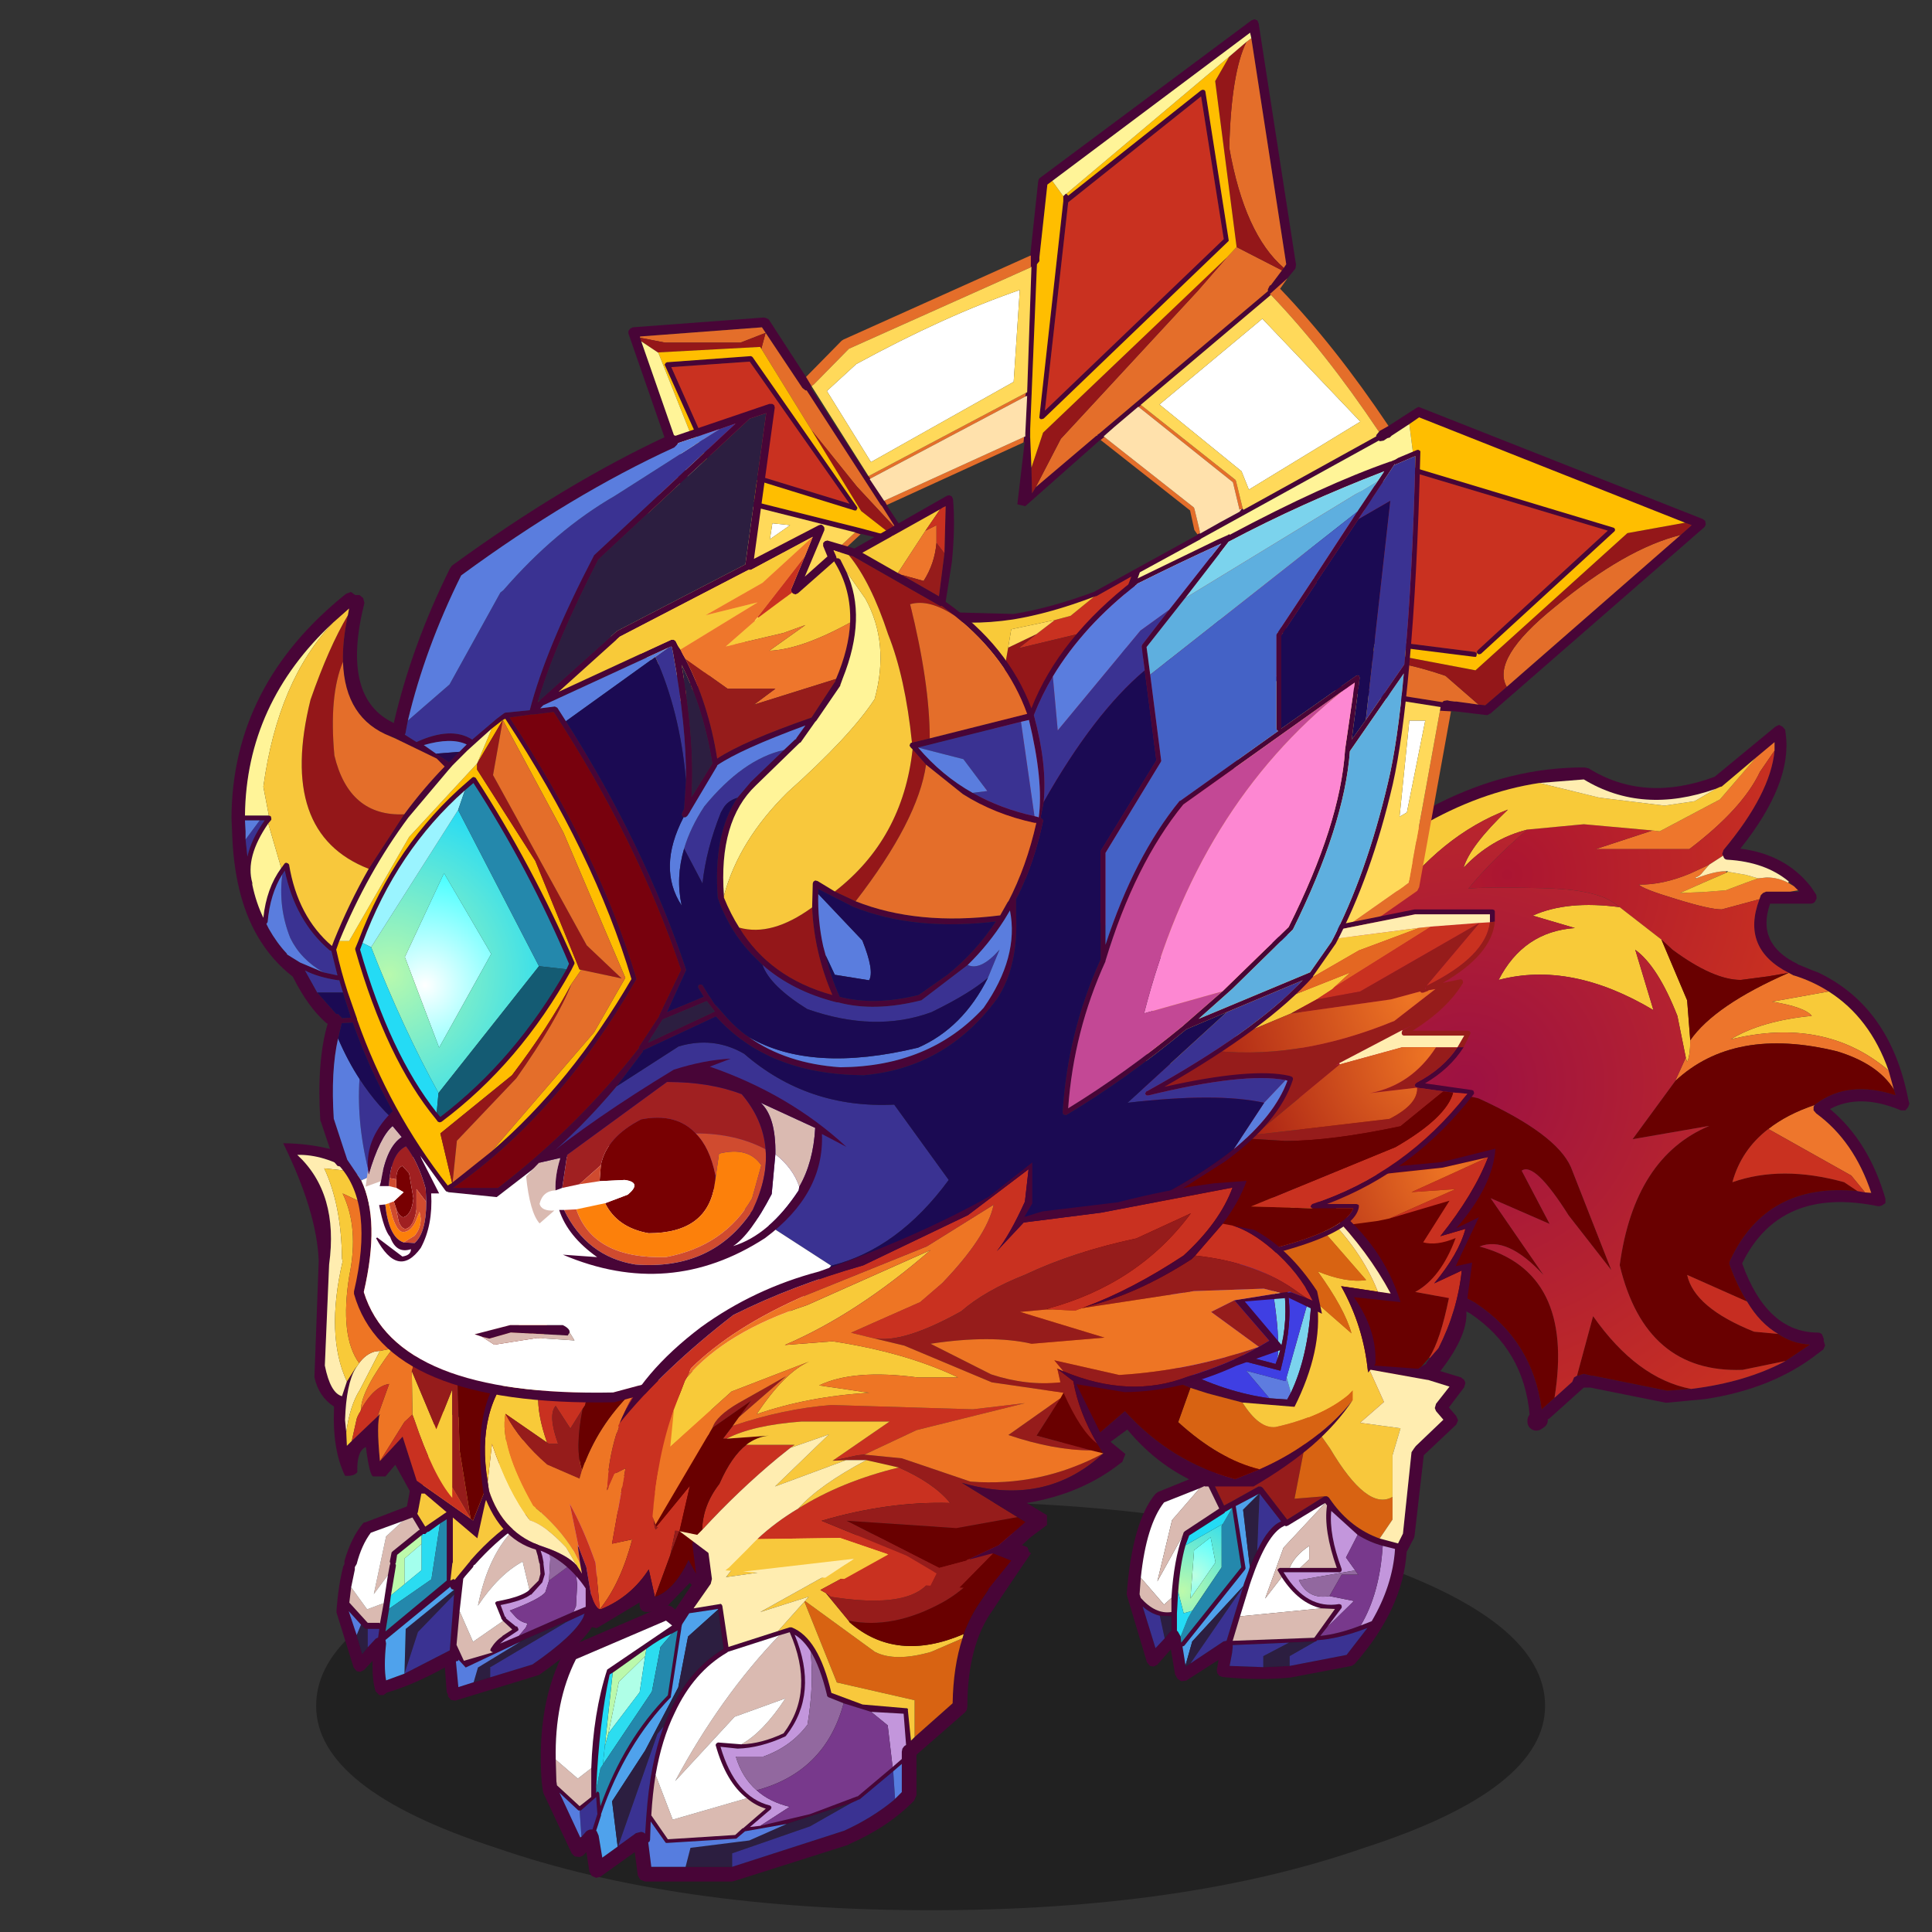 <svg xmlns:ffdec="https://www.free-decompiler.com/flash" xmlns:xlink="http://www.w3.org/1999/xlink" ffdec:objectType="frame" height="90" width="90" xmlns="http://www.w3.org/2000/svg"><rect width="100%" height="100%" fill="#333333" stroke="none"/><use ffdec:characterId="28" height="157.5" transform="translate(9.132 .784) scale(.56)" width="143.85" xlink:href="#a"/><defs><use ffdec:characterId="2" height="79.55" transform="translate(1.45 7)" width="69.75" xlink:href="#b" id="m"/><use ffdec:characterId="7" height="81.9" width="91.55" xlink:href="#c" id="n"/><use ffdec:characterId="9" height="45.5" width="29.25" xlink:href="#d" id="o"/><use ffdec:characterId="11" height="23.3" width="19.25" xlink:href="#e" id="p"/><use ffdec:characterId="13" height="22.75" width="20.65" xlink:href="#f" id="q"/><use ffdec:characterId="15" height="42.35" width="36.55" xlink:href="#g" id="r"/><use ffdec:characterId="18" height="32.15" width="31.1" xlink:href="#h" id="s"/><use ffdec:characterId="17" height="32.15" width="31.1" xlink:href="#i" id="h"/><use ffdec:characterId="20" height="81.55" width="97.05" xlink:href="#j" id="t"/><use ffdec:characterId="26" height="58.7" width="63.75" xlink:href="#k" id="u"/><g id="a" transform="translate(-16.3 -1.4)"><use ffdec:characterId="1" height="9.8" transform="matrix(1.842 0 0 3.47 26.291 124.897)" width="55.5" xlink:href="#l"/><use ffdec:characterId="6" height="86.55" transform="translate(106.28 55.133) scale(.738)" width="73" xlink:href="#m"/><use ffdec:characterId="8" height="81.9" transform="translate(48.6 1.6) scale(1.019)" width="91.55" xlink:href="#n"/><use ffdec:characterId="10" height="45.5" transform="translate(23.55 95.1) scale(1.019)" width="29.25" xlink:href="#o"/><use ffdec:characterId="12" height="23.3" transform="translate(39.95 111.7) scale(1.019)" width="19.25" xlink:href="#p"/><use ffdec:characterId="14" height="22.75" transform="translate(103.35 95.55) scale(1.019)" width="20.65" xlink:href="#q"/><use ffdec:characterId="16" height="42.35" transform="translate(84.65 96.7) scale(1.019)" width="36.55" xlink:href="#r"/><use ffdec:characterId="19" height="32.15" transform="translate(92.65 75.65) scale(1.019)" width="31.1" xlink:href="#s"/><use ffdec:characterId="25" height="81.55" transform="translate(19.25 33.55) scale(1.019)" width="97.05" xlink:href="#t"/><use ffdec:characterId="27" height="58.7" transform="translate(45 96.7) scale(1.019)" width="63.75" xlink:href="#u"/></g><g id="b"><path d="M56.15 27.95q-5.4-2.75-3.3-8.3l.15-.45.25-.25.35-.15h3.75l-.15-.15-.45-.45-.6-.55q-2.65-2.2-6.9-2.45-.25 0-.4-.2l-.1-.25-.1-.2.15-.45q5.3-6.35 5.75-11.2v-.95l-2.1 1.75-3.85 3.25-.2.05-.45.2q-8.3 2.95-14.9-1.05l-5 .4Q14.5 8.6 1.5 22.05l-.2.2-.45.1-.5-.1-.2-.5.2-.45q16.1-16.6 32.8-16.5l.45.1q6.25 3.9 14.2.95L54.65.2l.4-.2.4.2.3.35.05.4q.8 5.6-5.1 13 5.1.65 7.95 4.3l.6.9.05.4-.2.4q-.2.2-.45.2h-4.6q-1.6 4.55 3.1 6.8V27h.05l1.7.7.55.2q8.1 3.85 10.15 14.2l.15.6-.15.4-.3.35h-.5q-4.65-1.95-8-.15 4.35 3.6 6.25 10.1v.5l-.35.25-.3.1h-.2Q55.15 52 50.9 60.7q2.8 7.8 8.55 7.8.25 0 .45.2l.2.5v.25l.15.5-.2.45-.6.45q-5.1 4-12.75 5.15l-4.25.4h-.2l-8.45-1.7h-.75l-3.9 3.5-.55.2q-.3 0-.4-.2l-.2.15-.3.05-.45-.1-.3-.5q-.65-7.4-6.7-11.45L.35 55.8l-.3-.4q-.1-.3.05-.5l.4-.35.15-.05q.2 0 .4.15l19.8 10.5.05.05q6.4 4.25 7.4 11.95l1.45-1.3 2-1.8.2-.5.35-.2h.2l.2-.1.35-.1.85.2h.15l8.4 1.7 2.7-.2q6.15-.75 10.65-3.15l2.75-1.85q-2-.1-3.6-1.2-2.05-1.2-3.5-3.65-1.1-1.75-1.95-4.1-.1-.25.05-.55 4.1-8.8 14.35-7.8l.85.15.7.05q-1.95-5.85-6.2-8.95l-.3-.35v-.4l.1-.2.2-.15q3.65-2.7 8.95-.95l-.2-.65-.6-2.15q-2.1-5.95-6.75-8.9-1.8-1.15-3.9-1.8h-.05l-.55-.3" fill="#480537" fill-rule="evenodd"/><path d="M54.55 2.9 52.9 5.3q-1.95 4.15-7.95 8.7H34.4l6.4-2.1.8.1 6.8-3.6 4.05-4.7 2.1-1.75v.95m-1.7 16.75-1.1.3-3.15.85q-1.4 0-5.25-1.2-3.65-1.1-4.1-1.6 2.7.05 5.8-1.25l2.15-1-.7.8q-.35.5-.85.65v.1h.05q2.1-.8 3.25-.8h.1l.1.15-2.65 1.15-2.6 1.15 2.5-.1 2.65-.2 2.25-.85 1.4-.5.95-.1q1.3 0 2.45.6l.65.4.45.45-.9.15h-2.7l-.35.15-.25.25-.15.45m6.2 23.2-.1.2v.4l.3.35q4.25 3.1 6.2 8.95l-.7-.05-1.55-1.9-9.35-5.25q2.1-1.65 5.2-2.7" fill="#ee762c" fill-rule="evenodd"/><path d="M40.8 11.9 34.4 14h10.55q6-4.55 7.95-8.7l1.65-2.4q-.45 4.85-5.75 11.2l-.15.45.1.2-1.55 1-2.15 1q-3.1 1.3-5.8 1.25.45.5 4.1 1.6 3.85 1.2 5.25 1.2l3.15-.85 1.1-.3q-2.1 5.55 3.3 8.3l-2.35.4-3.05.4q-3.1 0-7.7-3.4L41.8 24.2l-4.7-3.65-.75-.55q-2.25-1.5-8.15-1.6-5.95-.15-8.15.05 2.75-3.35 6.65-6.65l6.35-.6 7.75.7" fill="url(#v)" fill-rule="evenodd"/><path d="m40.8 11.9-7.75-.7-6.35.6q-4.15 1.05-7.2 4.3.75-2.5 5-6.55-7.55 2.85-13.3 10.75l4.25-8.2-14 11.35.05-1.4q13-13.45 26.55-15.5L34.8 8.2l7.35.9 3.4-.5 2.4-1.4.45-.2.2-.05 3.85-3.25-4.05 4.7-6.8 3.6-.8-.1m-3.7 8.65 4.7 3.65 2.9 6.85.35 4.5q0 1.7-.35 2.45l-.15-.5-.95-4.7q-2.2-5.6-4.75-7.45l2.05 6.8q-9.3-5.55-17.45-3.4 2.8-5.45 8.6-5.85l-4.75-1.4q3.9-1.75 9.8-.95m12.05-3.9.1-.1 2.05.35 1.4.4-1.4.5-2.25.85-2.65.2-2.5.1 2.6-1.15 2.65-1.15m11.5 13.4q4.65 2.95 6.75 8.9-7.2-6.1-17.8-3.5 3.45-2.1 9.15-2.65-.8-1-4.5-1.6l6.4-1.15" fill="#f8ca39" fill-rule="evenodd"/><path d="m47.2 15.75 1.55-1 .1.25q.15.2.4.2 4.25.25 6.9 2.45l-.05.15q-1.15-.6-2.45-.6l-.95.1-1.4-.4-2.05-.35.1-.05h-.4q-1.15 0-3.25.8l-.05-.1q.5-.15.85-.65l.7-.8m-19.15-9.2 5-.4q6.6 4 14.9 1.05l-2.4 1.4-3.4.5-7.35-.9-6.75-1.65" fill="#ffedb0" fill-rule="evenodd"/><path d="m56.15 27.95.55.3h.05q2.1.65 3.9 1.8l-6.4 1.15q3.7.6 4.5 1.6-5.7.55-9.15 2.65 10.6-2.6 17.8 3.5l.6 2.15q-1.8-2.9-6.4-4.3-11.6-2.85-18.25 3.35l1.2-2.65.15.5q.35-.75.35-2.45 2.75-3.95 11.1-7.6" fill="#ed752c" fill-rule="evenodd"/><path d="m41.8 24.2 1.25 1.15q4.6 3.4 7.7 3.4l3.05-.4 2.35-.4q-8.35 3.65-11.1 7.6l-.35-4.5-2.9-6.85M68 41.1l.2.65q-5.3-1.75-8.95.95l-.2.15q-3.1 1.05-5.2 2.7-3.05 2.35-4.05 6 5.55-1.95 12.6 0l1.5 1q-10.25-1-14.35 7.8-.15.3-.05.55.85 2.35 1.95 4.1l-6.75-3q.8 3.7 7.55 6.4l2.7.25q1.6 1.1 3.6 1.2L55.8 71.7l-4.85 1Q40 73.1 37.1 60.9q1.65-12.15 10.1-15.7l-8.65 1.5 4.8-6.55Q50 33.95 61.6 36.8q4.6 1.4 6.4 4.3M45.15 74.85l-2.7.2-8.4-1.7h-.15l-.85-.2-.35.1-.2.1h-.05l-.15-.05 1.8-6.65q4.95 7.05 11.05 8.2m-15.4 1-1.45 1.3q-1-7.7-7.4-11.95l-.05-.05-19.8-10.5q-.2-.15-.4-.15l.25-8.85q9.6-6.2 20.3-3.55 8.75 4 10.4 7.75l4.55 11.6-4.8-6.15q-3.85-6.1-5.3-5.05l3.15 6-6.65-2.9L28.5 62q-4.1-4.45-7.2-3.2 10.75 2.85 8.45 17.05" fill="#690000" fill-rule="evenodd"/><path d="M26.7 11.8q-3.9 3.3-6.65 6.65 2.2-.2 8.15-.05 5.9.1 8.15 1.6l.75.55q-5.9-.8-9.8.95l4.75 1.4q-5.8.4-8.6 5.85 8.15-2.15 17.45 3.4l-2.05-6.8q2.55 1.85 4.75 7.45l.95 4.7-1.2 2.65-4.8 6.55 8.65-1.5q-8.45 3.55-10.1 15.7Q40 73.1 50.95 72.7l4.85-1q-4.5 2.4-10.65 3.15-6.1-1.15-11.05-8.2l-1.8 6.65v.05l-.35.2-.2.5-2 1.8q2.3-14.2-8.45-17.05 3.1-1.25 7.2 3.2l-5.95-8.65 6.65 2.9-3.15-6q1.45-1.05 5.3 5.05l4.8 6.15-4.55-11.6q-1.65-3.75-10.4-7.75Q10.5 39.45.9 45.65l.55-22.2 14-11.35-4.25 8.2q5.75-7.9 13.3-10.75-4.25 4.05-5 6.55 3.05-3.25 7.2-4.3" fill="url(#w)" fill-rule="evenodd"/><path d="m64.75 52.7-.85-.15-1.5-1q-7.05-1.95-12.6 0 1-3.65 4.05-6l9.35 5.25 1.55 1.9" fill="#c93120" fill-rule="evenodd"/><path d="M51.45 65q1.45 2.45 3.5 3.65l-2.7-.25Q45.5 65.7 44.7 62l6.75 3" fill="#c62d21" fill-rule="evenodd"/><path d="m28 78.35-.3.2v-.15" fill="none" stroke="#480537" stroke-linecap="round" stroke-linejoin="round" stroke-width="2"/></g><g id="c"><path d="m36.4 19.3.65-6.05.05-.2.1-.1L54.45.1l.25-.1.25.1.1.25 3.05 19.7-.05.3-.65.8-1.45 1.3.1.05-10.65 9h.05l-.2.15h-.05l-1.95 1.65-.85.75.05.05-.3.25h-.05l-6.1 5.4-.65-.15.6-5.1-.1.05.05-.45.1-.05v-.25l.15-3.05-.15.05.05-.3.1-.05.35-10.25-.05.05v-.95h-.05m29.25 13.9 2.25-1.45.2-.1.15.05 23.05 9.1.2.15.05.3-.1.2-17.5 15.25h-.05l-.15.1h-.15l-2.5-.3h-.15l-.2-.05v.05l-.9-.05.05-.3L56.25 54l.2-.4-.2.4-9.15-1.45-.05-.05h-.1l-4.55-1.05.75-1.95 1.5-4-2.85 1.6h-.05l-.15.05Q38.05 48.5 35 49q-3.7.55-6.7-.05-2.5-.55-4.5-1.85l-.1-.15.05-.15.1-.1.15.05q1.65 1.05 3.55 1.6l7.5.2q3.05-.5 6.55-1.8l8.45-4.65v-.05l.2-.1V42q1.65-.95 3.25-1.8v-.1.1l.15-.2.1-.05.05.1 10.85-6v-.1l.2-.25h.05l-.05-.05.8-.45M54.45 1.55l-.1-.45L38.2 13.2l-.4.3-.65 5.95v.3l-.2.25-.55 13.45-.05.7h.05l.1 2.45.05 2.1.3-.5L41.8 34l.05.05V34l.05-.05v-.05l.1-.05L55.8 22.2v-.15l.15-.3.1-.05.9-1.2.15-.2.2-.3-2.85-18.45M39.1 14.45l.1-.1.1-.1h.05l.1.1.05.05 10.85-8.6.15-.05.15.05.05.1L52.6 18v.1l-.05.05L37.5 32.6l-.15.05h-.1l-.1-.1v-.1l1.95-17.6v-.4M50.35 6.3 39.5 14.95l-1.9 17 14.6-14L50.35 6.3m17 26.75q-.7.45-1.45.95l-.15.15-.2.05-.3.2-.3.05-.1-.05-14.5 8-.05.05-4.95 2.7-.55 1.55-1.5 4.35 5.15 1.3 8 1.25 13.6 2.15.1-.1.3-.05.2.05.4.05h.15l1.8.25.55.05 1.75-1.5 14.2-12.4.9-.8-.55-.2-21.7-8.6-.8.55m.35 3.6.1-.05.1.05L84 41.5l.1.05.05.15-.05.1-10.9 10-.15.05-.15-.05v-.05l-.05-.1.1-.15 10.6-9.75-15.7-4.7-16.5 11.9 21.35 2.7.15.1v.15l-.05.15h-.15l-16.8-2.1-5.05-.65-.1-.05-.1-.1.05-.1.05-.1 17-12.3m-42.2 5-1.2-1.9-.05-.05-.05-.05-6.05-9.35h-.1l-.25-.2-3-4.5-.3-.45-9.95.75v.1l.1.3 3.5 10.05.1.25v.2l.45 1.3 1.85.45 12 3 2.8.75.65.15-.5-.8M13.6 27.5l.1.05.05.05 8.5 12.2.05.1-.05.1-.05.1h-.15L10.4 36.5l-.1-.05-.05-.05-3.65-8.1-.05-.1.1-.15.1-.05 6.85-.5m-6.2 9.1L3.6 25.65v-.2l.15-.2.2-.1 10.7-.8.2.05.2.1 3.05 4.7.45.75-.05.15 4.65 7.2h.05l.15.2-.05.05 1.2 1.8v-.05l.2.35v.05l1.95 2.95v.25l-.1.05h-.15L22.55 42v.05l-.45-.15h.05l-13.5-3.4-.2.05h-.3l-.15-.2-.25-.65-.35-1.1m6.1-8.65-6.4.45 3.45 7.75 11.1 3.4-8.15-11.6" fill="#480537" fill-rule="evenodd"/><path d="m50.35 6.3 1.85 11.65-14.6 14 1.9-17L50.35 6.3m22.5 45.45-.15-.1-21.35-2.7 16.5-11.9 15.7 4.7-10.6 9.75-.1.15.05.1h-.05m-34.45-2.7 1.3-.35 1.9-1.55.15-.05h.05l2.85-1.6-1.5 4-7.7 1.85 1.45-1.15 1.5-1.15m-24.9-21.1 8.15 11.6-11.1-3.4L7.1 28.4l6.4-.45" fill="#c93120" fill-rule="evenodd"/><path d="M36.4 19.3h.05v.95L21.6 26.9l-2.85 2.9-.2.15-.45-.75.05-.05 2.85-2.9.15-.1L36.4 19.3m-.35 11.2-.05.3-12.65 6.7-.15-.2 12.85-6.8m-.15 3.6-.05.45-11.15 5.1-.2-.35 11.4-5.2m6.25.25.3-.25 7.3 5.75.05.1.4 1.65.05.25v.1l-.2.1-.25-.35-.35-1.6-7.3-5.75m3.1-2.7.2-.15 7.7 6.1.05.1.55 2.25-.1.05v-.05l-.05.05h-.1v.1l-.55-2.3-7.7-6.15m10.8-9.15-.1-.05 1.45-1.3-.6.85q4.5 4.7 8.85 11.2l-.8.45q-4.35-6.5-8.8-11.15m14.7 34-2.6 14.35-.15.3L52.75 81.8l-.35.1-.25-.2-.1-.35.2-.25 1.1-.8 13.95-9.8 2.55-14.05.9.05M54.05 1.85l.4-.3L57.3 20l-.2.3q-3.2-2.75-4.45-9.8.15-6.1 1.4-8.65m-.8 16.75 3.7 1.9-.9 1.2-.1.05-.15.3v.15L42 33.85l-.1.05v.05l-.05.05h-.05l-4.95 4.2 2.05-3.95 11.2-12.1 2.35-2.7.8-.85M89.5 42.1 75.3 54.5Q74 52.2 79.2 48q5.8-4.8 10.3-5.9M73 55.95l-1.8-.25h-.15l-.4-.05-.2-.05-.3.05-.1.1-13.6-2.15q5.95-2.75 13.85 0l2.7 2.35M4.55 26v-.1l9.95-.75.3.45 3 4.5.25.2h.1l6.05 9.35.05.05.05.05 1.2 1.9-3.25-3.5-3.7-4.6-4.1-6.65.35-1.3-2.05.8H6.6L4.55 26M7.4 36.6l.35 1.1-6.9 11.9-.3.25-.35-.05-.2-.3.05-.35L7.4 36.6m14.7 5.3.45.15L7.9 55.65l-.15.05-.15-.05-.05-.15.1-.15L8.8 54.3l13.3-12.4" fill="#e46e2a" fill-rule="evenodd"/><path d="m46.3 76.15-14.6-8.5 1.95-10.95.95-5.4 2.3-1.1-1.45 1.15 7.7-1.85-.75 1.95 4.55 1.05h.1l.05.05L56.25 54 46.3 76.15m6.35-73.1 1.4-1.2q-1.25 2.55-1.4 8.65 1.25 7.05 4.45 9.8l-.15.2-3.7-1.9L51.5 5.05l1.15-2M36.85 38.2l-.3.5-.05-2.1.95-2.85 15-14.3-2.35 2.7-11.2 12.1-2.05 3.95m53 2.9.55.2-.9.8Q85 43.2 79.2 48q-5.2 4.2-3.9 6.5L73.55 56l-.55-.05-2.7-2.35q-7.9-2.75-13.85 0l-8-1.25-5.15-1.3 1.5-4.35 22.9-10.05-17 12.3-.05.1-.05.1.1.1.1.05 5.05.65 16.9 3.2 12.4-11.2 4.7-.85m-64.35.55.5.8-.65-.15-2.75-2.15-4.05-6.6 3.7 4.6 3.25 3.5M4.65 26.3l-.1-.3 2.05.4h6.15l2.05-.8-.35 1.3-.1-.15L6 27.2l-1.35-.9" fill="#941719" fill-rule="evenodd"/><path d="m38.2 13.2.9 1.25v.4l-1.95 17.6v.1l.1.1h.1l.15-.05 15.05-14.45.05-.05V18L50.7 5.9l-.05-.1-.15-.05-.15.05-10.85 8.6-.05-.05-.1-.1 13.3-11.2-1.15 2 1.75 13.55-.8.85-15 14.3-.95 2.85-.1-2.45v-.7L36.95 20l.2-.25v-.3l.65-5.95.4-.3m29.15 19.85.8-.55 21.7 8.6-4.7.85-12.4 11.2-16.9-3.2 16.8 2.1h.15l.05-.15v-.15h.05v.05l.15.05.15-.05 10.9-10 .05-.1-.05-.15-.1-.05-16.1-4.85-.1-.05-.45-3.55m-42 9.25-2.8-.75-12-3-4.5-11.3L6 27.2l8.35-.45.1.15 4.1 6.65 4.05 6.6 2.75 2.15M13.6 27.5l-6.85.5-.1.05-.1.15.05.1 3.65 8.1.05.05.1.05 11.65 3.6h.15l.05-.1.05-.1-.05-.1-8.5-12.2-.05-.05-.1-.05" fill="#ffbe00" fill-rule="evenodd"/><path d="m54.05 1.85-1.4 1.2-13.3 11.2h-.05l-.1.1-.1.1-.9-1.25L54.35 1.1l.1.45-.4.3M44.8 46.7l.55-1.55 4.95-2.7.05-.05 14.5-8 .1.05.3-.05.3-.2.2-.05.15-.15q.75-.5 1.45-.95l.45 3.55-.1.05L44.8 46.7m-34.25-8.15L8.7 38.1l-.45-1.3v-.2l-.1-.25-3.5-10.05 1.35.9.05.05 4.5 11.3" fill="#fff498" fill-rule="evenodd"/><path d="m54.25 38.4-.6-1.5-6.7-5.45 8.4-7 8 8.4-9.1 5.55m14.4 18.85-1.5 7.5-.6.35.8-7.85h1.3M19.8 30.35l2.4-2.2q7.25-3.95 13.35-6.05l-.5 7.5-11.65 6.55-3.6-5.8m-4.45 10.8 1.45.15-1.65 1.15.2-1.3" fill="#fff" fill-rule="evenodd"/><path d="m36.45 20.25.05-.05-.35 10.25-.1.05-12.85 6.8-4.65-7.35.2-.15 2.85-2.9 14.85-6.65m9 11.25h-.05l10.65-9q4.45 4.65 8.8 11.15l.05.05h-.05l-.2.25v.1l-10.85 6-.05-.1-.55-2.25-.05-.1-7.7-6.1m7.9 48.8-7.05-4.15L56.25 54l13.65 2.15-.05.3L67.3 70.5l-13.95 9.8m.9-41.9 9.1-5.55-8-8.4-8.4 7 6.7 5.45.6 1.5m14.4 18.85h-1.3l-.8 7.85.6-.35 1.5-7.5m-30.25-8.2-1.5 1.15-2.3 1.1.25-1.5 3.55-.75M7.75 37.7l.25.65.15.2h.3l.2-.05 13.5 3.4h-.05L8.8 54.3.85 49.6l6.9-11.9m12.05-7.35 3.6 5.8 11.65-6.55.5-7.5q-6.1 2.1-13.35 6.05l-2.4 2.2m-4.45 10.8-.2 1.3 1.65-1.15-1.45-.15" fill="#ffd95a" fill-rule="evenodd"/><path d="m53.65 40-.15.2V40h.1l.05-.05V40" fill="#ffda9a" fill-rule="evenodd"/><path d="m36 30.8.15-.05L36 33.8v.25l-.1.05-11.4 5.2v.05l-1.2-1.8.05-.05L36 30.8m6.45 3.3-.05-.05.85-.75 1.95-1.65h.05l7.7 6.15.55 2.3v.1q-1.6.85-3.25 1.8v-.15l-.05-.25-.4-1.65-.05-.1-7.3-5.75" fill="#ffe1ac" fill-rule="evenodd"/><path d="m33.65 56.7-5.35-7.75q3 .6 6.7.05 3.05-.5 6.6-1.85l-1.9 1.55-1.3.35-3.55.75-.25 1.5-.95 5.4" fill="#f8ca39" fill-rule="evenodd"/><path d="m56.45 53.6-.2.4" fill="none" stroke="red" stroke-linecap="round" stroke-linejoin="round" stroke-width=".1"/></g><g id="d" fill-rule="evenodd"><path d="m28.2 27.3.05-.25.25-.3h.4l.3.25v.4l-.35 1.05-1.9 5.9-.1.25-.05.25L25.75 38l-.3 1.05-.05.1q-.8 1.65-4.5 4.25l-.15.05-6.7 2.05-.35-.05-.25-.3V45l-.1-.2-.15-2q-2.65 1.45-4.75 2.05l-.25.2h-.35l-.3-.3q-.3-.9-.25-2.5l-.7.75-.3.15-.3-.05-.25-.3-1.4-4.5v-.15q.15-2.05.55-3.6l.1-.2v-.25q.55-1.9 1.5-3.05.05-.1.2-.1l3.4-1.3 1.45-7.7.15-.3.35-.1h.1l.05.05.2.15.1.35-1.5 8-.05.15.65 1.05 1.9-1.3.15-.05.15.1.05.15v4l-.05.15v.05l-.15 1.3.2-.1q.1-.05.15.05l1.15-1.4.05-.05.1-.15q2.05-2.35 4.4-3.75l1.15-.65 1.05-.5h.05q2.8-1.2 6.05-1.1l.2-.75m-4.5 10.95 1.1-.45.05-.1 1-3.15.15-.25v-.25l1.8-5.5q-2.9-.05-5.55 1l-1.15.55-1.05.55.45.95.65 2.1.1.5v.15l.1.8v.05l-.2.65-.9 1h-.05q-.65.5-2.45.85l.35.95h.05l.05.15.8.65h.1l.05.1.05.1v.1l-.05.05-1.05.7-.4.35 1.55-.65 4.45-1.95m-.4.75-.2.05-3.25 1.4-.5.2v.05l-4.45 2.1-.6-.65v.1l-.2.05.2 2.1 1.25-.4 1.35-.4 3.45-1.05q3.4-2.35 4.15-3.85l.1-.3-1.3.6M8.65 38l-.3 1.85 5-4.15v-5l-.55.35-.9.65-.15.05-.15.15h-.2l-.05.1h-.05l-2 1.6-.1.65-.05.1.05.05v.1l-.4 2.4-.15 1.1M19 31.35q-1.75 1.25-3.35 3.05l-.1.05-.05.15-.65.75-.15.2-.3 2.65-.25 2.75.6 1.3 2.4-.7h-.05l-.1-.05-.05-.05-.05-.05.05-.15q.4-.65.95-1h-.05l.85-.55-.75-.7-.15-.2v-.05l-.45-1.1-.05-.1.05-.1.1-.05q1.9-.35 2.55-.85l.1-.1.75-.75.15-.55-.05-.75v-.05l-.05-.1-.1-.45v-.05l-.6-2-.45-.9-.75.5m-10.45 3.9.15-.8.05-.15-.05-.15.15-.75.1-.1 2.1-1.7.1-.05-.6-1-.8.3-2.6.95q-.75 1-1.15 2.55l-.15.25v.2l-.3 1.45-.15 1.25 1.5 1.65h.95l.05.05.3-1.65.35-2.3m-1.65 4.4h-.2l-.05-.05-.3-.3-1-1.1.65 1.95.45 1.55.45-.55.65-.7.2-.1.1-.7H6.9m6.75-3.45-5.3 4.35.05.3q-.2 1.9 0 3l1.5-.55 3.6-1.85.1-.05.35-4.55.05-.45-.05.05h-.05l-.15-.05-.1-.15v-.05" fill="#480537"/><path d="M11.3 32.7v2.15L9.9 36v-2.1l1.4-1.2" fill="#a3ffed"/><path d="m8.8 36.9.4-2.4v-.1l-.05-.05.05-.1.1-.65 2-1.6v.7l-1.4 1.2V36l-1.1.9" fill="#bdfaab"/><path d="m8.65 38 .15-1.1 1.1-.9 1.4-1.15V32h.05l.05-.1h.2l.15-.15.15-.05.9-.65-.7 4.55L8.65 38" fill="#2adcf1"/><path d="m12.8 31.05.55-.35v5l-5 4.15.3-1.85 3.45-2.4.7-4.55" fill="#2488ac"/><path d="m19 31.35.75-.5.45.9.6 2v.05l.1.45.05.1v.05l.05.75-.15.55-.75.75-.55-2.3q-1.95 1.05-3.65 3.6.85-4.25 3.1-6.4M17.95 39l.75.7-.85.55h.05q-.55.35-.95 1l-.05.15.05.05.05.05.1.05h.05l-2.4.7-.6-1.3.25-2.75 1.1 2.5 2.45-1.7m-8.2-8.15.8-.3.6 1-.1.05-2.1 1.7-.1.1-.15.75.05.15-.05.15-.15.8L7.4 36.8l1-4.7 1.35-1.25m-1.55 6.7-.3 1.65-.05-.05H6.9L5.4 37.5l.15-1.25 1.3 1.8 1.35-.5" fill="#dabab1"/><path d="m14.4 38.2.3-2.65.15-.2.65-.75.05-.15.1-.05q1.6-1.8 3.35-3.05-2.25 2.15-3.1 6.4 1.7-2.55 3.65-3.6l.55 2.3-.1.1q-.65.5-2.55.85l-.1.05-.05.1.05.1.45 1.1v.05l.15.2-2.45 1.7-1.1-2.5m-5.85-2.95-.35 2.3-1.35.5-1.3-1.8.3-1.45v-.2l.15-.25q.4-1.55 1.15-2.55l2.6-.95L8.4 32.1l-1 4.7 1.15-1.55" fill="#fff"/><path d="M23.1 39.05v.05l-6.15 3.65h-.05v.85l-1.35.4.35-1.2 3.45-2.1.5-.25 3.25-1.4m-16.75.25.3.3.05.05h.2v1.5l-.45.55L6 40.15l.35-.85M14 36.4l-.05.45L11 39.9l-1.1 3.4.1-3.65 3.95-3.2.05-.05" fill="#2c1e40"/><path d="m23.1 39.1.2-.1 1.3-.6-.1.3q-.75 1.5-4.15 3.85L16.9 43.6v-.85h.05l6.15-3.65m-16.2.55h.95l-.1.7-.2.1-.65.7v-1.5m7.05-2.8-.35 4.55-.1.05-3.6 1.85 1.1-3.4 2.95-3.05" fill="#3a3292"/><path d="m9.9 43.3-1.5.55q-.2-1.1 0-3l-.05-.3 5.3-4.35v.05l.1.15.15.05h.05L10 39.65l-.1 3.65" fill="#4fa2ec"/><path d="m15.55 44-1.25.4-.2-2.1.2-.05v-.1l.6.65 4.45-2.1-3.45 2.1-.35 1.2M6 40.15l-.65-1.95 1 1.1-.35.85" fill="#567ddf"/><path d="M22.25 29.55q2.65-1.05 5.55-1l-1.8 5.5v.25l-.15.25-1 3.15-.05.1-1.1.45.2-.45.1-1.75-.2-1.9-.2-1.1q-.4-1.8-1.35-3.5m-3 10.65-1.55.65.4-.35 1.05-.7.05-.05v-.1l-.05-.1-.05-.1H19l-.8-.65-.05-.15h-.05l-.35-.95q1.8-.35 2.45-.85h.05l.9-1 .2-.65v-.05l-.1-.8v-.15l-.1-.5-.65-2.1-.45-.95 1.05-.55.55 1.65.15 2.2-.1 1.75-.3.95q-.4.55-2.9 1.5l.5.55q.4.4.95.5l-.15.35-.55.65" fill="#c396dc"/><path d="m23.8 34.15.2 1.9-.1 1.75-.2.45-4.45 1.95.55-.65.15-.35q-.55-.1-.95-.5l-.5-.55q2.5-.95 2.9-1.5l.3-.95 2.1-1.55" fill="#78398c"/><path d="M22.25 29.55q.95 1.7 1.35 3.5l.2 1.1-2.1 1.55.1-1.75-.15-2.2-.55-1.65 1.15-.55" fill="#92689f"/><path d="m28.2 27.3-.2.75q-3.25-.1-6.05 1.1h-.05l-1.05.5-1.15.65q-2.35 1.4-4.4 3.75l-.1.15-.05.05-1.15 1.4q-.05-.1-.15-.05l-.2.1.15-1.3v-.05l.05-.15v-4l-.05-.15-.15-.1-.15.05-1.9 1.3-.65-1.05.05-.15 1.5-8-.1-.35-.2-.15 16 5.7" fill="#f8c83c"/><path d="m12.55 7.3-.45.8-.85-1Q8.5 4 5.95 2.5q-.15-.15-.3-.2Q3.3.9 1.15.95q3.4 3.15 2.6 8.95l-.35 8.25q.45 2.25 1.4 2.5l.4-1.2.7-1.1v.05q-.75 1.25-.85 4.2l.1 1 .05 1.1.4-.4 2.1-2 .2-.2q-.3.75 0 3.85l1.85-2 1.15 3.6 4.4 3.1.2.15 4-10.15-3 8.65-.65 2.95-4.3-3.65h-1.1l-1.3-2.35-.8.95h-1q-.3-.05-.6-2.4-.75.3-.7 2.05-.25.35-1 .3Q4 25 4.15 21.6v-.1q-1.25-.8-1.6-2.4l.35-9.5Q2.75 5.6 0 0q8.35.1 12.55 7.3" fill="#480537"/><path d="M6.2 17.95q.55-.75 1.3-.95l.4-.05-1.65 3.2q-.8 1.25-1.1 3.45l-.1-1q.1-2.95.85-4.2l.1-.15.2-.3M5.65 2.3l-2.3-.25q1.4 3 1.45 7.35l.05.25q-1.4 6.05.35 9.8l-.4 1.2q-.95-.25-1.4-2.5l.35-8.25q.8-5.8-2.6-8.95Q3.3.9 5.65 2.3" fill="#ffedb0"/><path d="m11.25 7.1-6.4-3q1.35 2.8.55 6.7-.8 4.95.8 7.15l-.2.3-.1.1-.7 1.1q-1.75-3.75-.35-9.8L4.8 9.4q-.05-4.35-1.45-7.35l2.3.25q.15.05.3.2Q8.5 4 11.25 7.1M7.9 16.95l1.05-.2q-2.6 3.45-2.6 5l-.05.15-.1.15-.05.1-.1.2-.05.15-.4 1.8-.4.4-.05-1.1q.3-2.2 1.1-3.45l1.65-3.2m2.65 5.2-.05-3.55 2 4.75 1.3-3.25v8.85q-1.55-1.8-3.1-6.4l-.15-.4" fill="#f8ca39"/><path d="m11.25 7.1.85 1 .45-.8 9 7.55-.45 1.2-7.1-4.6-1.6-1.05-1.85 8.05-.1.35.05-.2.05 3.55-.65.6-2 3.2q-.3-3.1 0-3.85l-.2.2.95-2.65q-1.25.2-2.3 2.1 0-1.55 2.6-5l-1.05.2-.4.05q-.75.2-1.3.95-1.6-2.2-.8-7.15.8-3.9-.55-6.7l6.4 3" fill="#ee7524"/><path d="M6.35 21.75q1.05-1.9 2.3-2.1L7.7 22.3l-2.1 2 .4-1.8.05-.15.1-.2.05-.1.1-.15.05-.15m1.55 4.2 2-3.2.65-.6.15.4q1.55 4.6 3.1 6.4v-.85l1.5 2.55-4.4-3.1-1.15-3.6-1.85 2" fill="#c93120"/><path d="m10.55 18.45 1.85-8.05 1.6 1.05.4 13.6.9 5.6-1.5-2.55v-8l-1.3 3.25-2-4.75.05-.15" fill="#961c1b"/><path d="m14 11.45 7.1 4.6-1.6 4.6-4 10.15-.2-.15-.9-5.6-.4-13.6" fill="#690000"/></g><g id="e" fill-rule="evenodd"><path d="m.6 11.35.35-3.1q1.3 3.9 3.1 6.25 1.2.35 2.95 2.2l.85 1.45q-.8-.85-2.7-1.5-3.3-1.05-4.45-4.6l-.1-.7" fill="#ffedb0"/><path d="m18.85 5.35-.15 2.1-1.5 1.6-2.9 3.15-.3.35 1.75-7.15-.35 3.2 3.45-3.25M8.3 10.4q1.25-3.6 4.05-6.35l1.05-.95q-1.35 1.4-2.2 4.15l-.1.2q-.7 2.3-.75 4.6l.6-1.35.9-.45-1.1 6.15 1.65-.35q-.95 3.6-2.65 5.7l-.35-3.8q-1-2.85-2.1-4.8l.7 3.4h-.05l.2 1.5-.5-1Q6.4 15 4.3 13.3 1.55 8.45 2.05 5.8q1.2 2.25 3.4 4.15L8.1 11.1l.2-.7" fill="#ee7524"/><path d="M5.75 1.5q-1.9 2.15-.3 6.65L2.05 5.8q-.5 2.65 2.25 7.5 2.1 1.7 3.35 3.75l.5 1 .15.8-.45-.7L7 16.7q-1.75-1.85-2.95-2.2-1.8-2.35-3.1-6.25l-.35 3.1Q-.4 5.3 3 1.85l2.75-.35m13.4-.7-.3 4.55L15.4 8.6l.35-3.2Q17.1 2 19.15.8" fill="#f8ca39"/><path d="M5.75 1.5h.05l3.7-.4-.95 4-.2.3-1 1.6-1.2-1.85q-.65.75.2 3.1H5.6l-.15-.1q-1.6-4.5.3-6.65M16.5.35 19.25 0v.05q-2.4 1.4-3.5 5.35L14 12.55l.3-.35q-.35 1.95 0 3.05l.2-.2 2-2.55-1 4.85-1.25 3.4-.5-2.25q-1.45 2.25-3.9 3.25h-.1q1.7-2.1 2.65-5.7l-1.65.35 1.1-6.15-.9.45-.6 1.35q.05-2.3.75-4.6l.1-.2q.85-2.75 2.2-4.15L16.5.35M8 16.55l-.7-3.4q1.1 1.95 2.1 4.8l.35 3.8H9.7q-.35-.2-.65-1.15L9 20.35l-.35-2.05-.6-1.55-.05-.2" fill="#c93120"/><path d="m5.45 8.15.15.1h.75q-.85-2.35-.2-3.1L7.35 7l1-1.6q-.65 3.3-.05 5l-.2.7-2.65-1.15q-2.2-1.9-3.4-4.15l3.4 2.35m11.75.9q-2 3.4-2.7 6l-.2.2q-.35-1.1 0-3.05l2.9-3.15m-.7 3.45.35-.55-.6 3.4-.75 2 1-4.85" fill="#961c1b"/><path d="m8.35 5.4.2-.3.95-4 7-.75-3.1 2.75-1.05.95Q9.55 6.8 8.3 10.4q-.6-1.7.05-5M19.25.05l-.1.75Q17.1 2 15.75 5.4q1.1-3.95 3.5-5.35m-.55 7.4-.65 8.2q.3 1.5 0 2.4l-.45.8-.6-1.1q-1.2 2.5-2.75 3l1.25-3.4.75-2 .6-3.4-.35.55-2 2.55q.7-2.6 2.7-6l1.5-1.6" fill="#690000"/><path d="M18.05 15.65q.7 1.1.8 3.1l-1.2 1.45-.55-.6-1.75 1.8q-2.45 1.25-2.35-.2l-3.5 2.1-.9-.2v-3.05Q7.15 17.9 5 17q-3.35-.7-4.75-4.75Q-.8 4.9 2.3 1.9l.7-.05Q-.4 5.3.6 11.35l.1.7q1.15 3.55 4.45 4.6 1.9.65 2.7 1.5l.45.7-.15-.8-.2-1.5.1.2.6 1.55.35 2.05.05.25q.3.95.65 1.15h.15q2.45-1 3.9-3.25l.5 2.25q1.55-.5 2.75-3l.6 1.1.45-.8q.3-.9 0-2.4" fill="#480537"/></g><g id="f" fill-rule="evenodd"><path d="m14.6 17.8-5.5 3.9L0 11.55l3.15-4.6 7.9-1.05.95-.2 4.9-1.45-2.15 3.4q1.1.3 2.65-.35-1.2 3.25-3.3 4.4l2.75.5q-.7 3.45-1.6 4.85l-.65.75" fill="#690000"/><path d="M20.05.7q-1.15 3-3.9 6.45l2.05-.6Q17.65 8.6 15.65 11l2.25-1.05q-.35 3.3-1.9 6.35l-.7.8-.05-.05q.9-1.4 1.6-4.85l-2.75-.5q2.1-1.15 3.3-4.4-1.55.65-2.65.35l2.15-3.4L12 5.7l5.4-2.4-3.6.25L20.05.7" fill="#c93120"/><path d="m15.3 17.1.7-.8q1.55-3.05 1.9-6.35L15.65 11q2-2.4 2.55-4.45l-2.05.6Q18.9 3.7 20.05.7l-3.7.85L6.1 2.65 6.55 2l9.7-.9 4.4-1.1q-.2 3.05-3.2 6.5l1.85-.9-1.9 4 1.35-.3-.5 3.75q.3 2-2.05 5.05l-6.15 4.65-.95-1.05 5.5-3.9.4-.25v-.05l.3-.4" fill="#480537"/><path d="m6.1 2.65 10.25-1.1 3.7-.85-6.25 2.85 3.6-.25L12 5.7l-.95.2-7.9 1.05 2.95-4.3" fill="url(#x)"/></g><g id="g" fill-rule="evenodd"><path d="m28.7 16.9-.85.1-.5.05h-.6q-.35 0 .75-.25l1.15-.25 4.9.35.35-.05 2.3.7.25.2.1.25-.1.35L35.2 20l.6.7.15.35-.15.35-2.65 2.5-.75 6.55-.05.2-.6 1.15q-.3 4.65-4.25 9.15l-.25.15-5 .95q-2.7.25-5.55-.05l-.25-.1-.15-.2-.05-.25.15-.85-2.65 1.7-.4.05-.3-.2-.2-.35-.35-2.05L11.4 41l-.3.15-.3-.05-.25-.3-1.6-5.35-.05-.2q.45-5.95 2.35-8.2l.2-.15 3.45-1.4 2.25-2.95q.1-.15.3-.15l.35.05.05.05.15.3-.1.35-2.05 2.7v.05l1 2.1.65-.35 2.15-1.2h.2l.15.1 2 2.6 3.05-1.9h.2l.15.1.25.35q1.55 2.15 3.9 3l1.5.4.4-.8.7-6.65.2-.3.15-.2L34.75 21l-.6-.7-.1-.25.1-.35 1.1-1.4-1.6-.5-.15-.05h-.05l-4.75-.85m4.7.8-.05-.1.05.1M13.45 30.5l.1-.3.1-.1 2.8-1.85-.95-1.95-.1.05-.55.25-2.9 1.15q-1.45 1.85-1.9 6.15l-.1 1.35.1.3q1.2 1.35 2.5 1.15v-1.15q.2-3.1.9-5.05m4.05-2.3-.6.35v.05L14 30.45l-.3.8q-.45 1.6-.6 3.8L13 36.8v1.45h.05l.2.35.05.1.05.5 4.9-6.15-.75-4.85m7.6-.4-3.05 1.85-.15.05-.1-.05-.1.05q-1.35.65-2.65 4.45l-.1.3-.8 2.6-.6 2 6.65-.25.05-.05 1.65-2.3-1.1-.05q-1.85-.4-3.25-2.55l-.3-.5-.05-.1.1-.1.1-.05h4.65q-1.1-3.1-.8-5.1l-.15-.2m-5.35-.75V27l-.05.05-1.9 1 .8 5.05v.05l-.05.1-4.95 6.2-.1.05h-.05l.25 1.55v.1l.4-.25 2.7-1.8.25-.05 1.35-4.4v-.05l.1-.3.35-.95.1-.35.35-.8.25-.5q.95-2 1.95-2.4l-1.75-2.25M11.6 37q-.7-.15-1.4-.75l1.05 3.4.75-.8.4-.5.15-.1v-1.2L11.6 37m16.15-6.6-2.15-1.95q-.2 1.9.85 4.75v.1l-.05.1-.1.05h-4.6l.1.15q1.8 2.9 4.45 2.45l.15.05.05.1v.15l-1.2 1.6-.55.7q1.5-.15 3.3-.85l.9-.35q1.7-2.9 1.9-5.85v-.05l-1-.25q-1.1-.3-2.05-.9m-5.6 8.8-4.6.2v.2l-.05.45-.2 1.05 2.75.1 2.15-.1 4.65-.9 1.7-2.2q-2.35.9-4.1 1l-.1.1h-.05l-2.15.1" fill="#480537"/><path d="m15.75 30.6.4 2.05-2.05 2.95.3-3.95 1.35-1.05" fill="url(#y)"/><path d="m13.7 31.25 3.05-1.75-.1.15v3.4l-2.4 3.55-.7.2-.45-1.75q.15-2.2.6-3.8m2.05-.65-1.35 1.05-.3 3.95 2.05-2.95-.4-2.05" fill="url(#z)"/><path d="m16.75 29.5.75-1.3.75 4.85-4.9 6.15-.05-.5.6-1.5.35-.6 2.4-3.55v-3.4l.1-.15" fill="#2488ac"/><path d="m16.75 29.5-3.05 1.75.3-.8 2.9-1.85v-.05l.6-.35-.75 1.3m-3.65 5.55.45 1.75.7-.2-.35.6-.6 1.5-.05-.1-.2-.35H13V36.8l.1-1.75" fill="#24dbf5"/><path d="m18.95 33-.1.35-.35.95-.1.3-4.15 4.5-.55 1.95-.25-1.55h.05l.1-.05 4.95-6.2.05-.1v-.05l-.8-5.05 1.9-1-1.3 1.3.55 4.65" fill="#4fa1eb"/><path d="m19.7 27.05.05-.05v.05l-.2 4.65-.25.5-.35.8-.55-4.65 1.3-1.3m-1.3 7.55v.05l-4.3 6.25-.4.25v-.1l.55-1.95 4.15-4.5M11.6 37l.95.05v1.2l-.15.1-.4.5-.4-1.85m10.55 2.2 2.15-.1-2.1 1.2v.8l-2.15.1v-.9l2.1-1.1" fill="#2c1e40"/><path d="m19.75 27.05 1.75 2.25q-1 .4-1.95 2.4l.2-4.65m-1.35 7.6-1.35 4.4-.25.05-2.7 1.8 4.3-6.25m-6.4 4.2-.75.8-1.05-3.4q.7.6 1.4.75l.4 1.85m8.05 2.35-2.75-.1.2-1.05.05-.45v-.2l4.6-.2-2.1 1.1v.9m4.25-2.1h.05l.1-.1q1.75-.1 4.1-1l-1.7 2.2-4.65.9v-.8l2.1-1.2" fill="#3a3292"/><path d="M13.45 30.5q-.7 1.95-.9 5.05l-.6.55-1.9-2.2q.45-4.3 1.9-6.15l2.9-1.15-2.25 2.6-1.2 5 2.05-3.7m4.7 6.55.8-2.6.1-.3q1.3-3.8 2.65-4.45l.1-.05.1.05.15-.05 3.05-1.85-3.4 3.65-1.5 4.15 1.35-1.75q1.4 2.15 3.25 2.55l-6.65.65m4.9-3.95h-.85q.4-1 1.6-1.8v1.1l-.75.7" fill="#fff"/><path d="m14.85 26.6.55-.25.1-.05.95 1.95-2.8 1.85-.1.1-.1.3-2.05 3.7 1.2-5 2.25-2.6m-2.3 8.95v1.15q-1.3.2-2.5-1.15l-.1-.3.1-1.35 1.9 2.2.6-.55M25.1 27.8l.15.2q-.3 2 .8 5.1h-3l.75-.7v-1.1q-1.2.8-1.6 1.8h-.8l-.1.05-.1.1.05.1.3.5-1.35 1.75 1.5-4.15 3.4-3.65m-.3 8.6 1.1.05-1.65 2.3-.05.05-6.65.25.6-2 6.65-.65" fill="#dabab1"/><path d="m25.25 37.95 1.2-1.6v-.15l-.05-.1-.15-.05q-2.65.45-4.45-2.45l-.1-.15h4.6l.1-.05.05-.1v-.1q-1.05-2.85-.85-4.75l2.15 1.95-.95 1.85.75 1.05-4.6.8q.75 1.6 2.5 1.3l2 .4-2.2 2.15m4.55-6.65 1 .25v.05q-.2 2.95-1.9 5.85l-.9.35q1.55-2.6 1.8-6.5" fill="#c396dc"/><path d="M25.45 35.4q-1.75.3-2.5-1.3l4.6-.8.25.35h-1.35l-1 1.75" fill="#92689f"/><path d="M27.75 30.4q.95.6 2.05.9-.25 3.9-1.8 6.5-1.8.7-3.3.85l.55-.7 2.2-2.15-2-.4 1-1.75h1.35l-.25-.35-.75-1.05.95-1.85" fill="#78398c"/><path d="M25.05 27.25 22 29.15l-2-2.6-.15-.1h-.2l-2.15 1.2-.65.35-1-2.1v-.05l2.05-2.7.1-.35-.15-.3 5.05-2.85.95 1.35-1.25 6.45 2.45-.2" fill="#961c1b"/><path d="M29.55 30.7q-2.35-.85-3.9-3l-.25-.35-.15-.1h-.2l-2.45.2L23.85 21l1.65 2.35q3.05 5.15 5.1 3.95v1.85l-1.05 1.55" fill="#d86312"/><path d="m27.35 17.05.5-.05.85-.1 1.2 2.65-1.95 1.7 3.3.45-.65 2.2v3.4q-2.05 1.2-5.1-3.95L23.85 21l-.95-1.35q2.2-1.35 4.45-2.6" fill="#f8c83c"/><path d="m28.7 16.9 4.75.85h.05l.15.05 1.6.5-1.1 1.4-.1.35.1.25.6.7-2.25 2.15-.15.2-.2.3-.7 6.65-.4.8-1.5-.4 1.05-1.55V23.9l.65-2.2-3.3-.45 1.95-1.7-1.2-2.65m4.7.8-.05-.1.05.1" fill="#ffedb0"/><path d="m21.95 17.55.35 1.25-.3.55-1.45-.1-1.9-2.25 3.2.85.1-.3" fill="#5e7cdf"/><path d="m23.7 11.35.25.25q-.25 4.25-1.65 7.2l-.35-1.25 1.75-6.2m-2.9-1.05 1 .45q.25 2.95-.6 5.3.25-1.65-.4-5.75" fill="#7bd3ed"/><path d="m23.7 11.35-1.75 6.2-.1.3-3.2-.85 1.9 2.25q-3.65-.5-7.35-2.4l-.1-.1-1-9.95q7.1.7 11.6 4.55m-2.5 4.7-.15.4-6.25-1.65-1.05-6.2q3.1-.1 7.05 1.7.65 4.1.4 5.75m-6.7-.85 6.95 1.8q1.1-4.25.55-6.55-4.85-2.5-9-2.6l1.5 7.35" fill="#3f3fe3"/><path d="M22.3 18.8q1.4-2.95 1.65-7.2l-.25-.25Q19.2 7.5 12.1 6.8l1 9.95.1.1q3.7 1.9 7.35 2.4l1.45.1.3-.55M11.55 6.2l.6.1q6.4 1 12.15 4.4l.15.8q.45 3.85-1.85 8.45l-4.25-.35-2.85-.75-1.4-.45-1.55-.65-1-11.55m9.65 9.85q.85-2.35.6-5.3l-1-.45q-3.95-1.8-7.05-1.7l1.05 6.2 6.25 1.65.15-.4m-6.7-.85L13 7.85q4.15.1 9 2.6.55 2.3-.55 6.55l-6.95-1.8" fill="#490638"/><path d="m12.6.6 8.25 2.25 3.55 2.1 4.05 4.65q-1.6.25-3.95-.7 2.2 3.05 2.75 5.05l-2.8-2.45-.15-.8q-5.75-3.4-12.15-4.4l-.6-.1-.7-.1-2.1-1.95L12.6.6m1.5 17.8 1.4.45 2.85.75q1.35 2.15 2.7 2 3.8-.85 5.95-2.65l.35-.35v.8q-1.6 2-3.85 3.55-1.7 1.2-3.75 2.1-3.3-.8-6.65-3.85l1-2.8" fill="#d86312"/><path d="M24.8 3.95q3.25 3.15 4.6 6.6l-3-.45q1.85 3.3 2.2 7.05l-1.6 1.8q-2.15 1.8-5.95 2.65-1.35.15-2.7-2l4.25.35q2.3-4.6 1.85-8.45l2.8 2.45q-.55-2-2.75-5.05 2.35.95 3.95.7L24.4 4.95l-3.55-2.1 3.95 1.1" fill="#f8c83c"/><path d="m29.4 10.55 1.05.15Q28.6 7.25 25.6 4.15l-.8-.2-3.95-1.1L12.6.6l.65-.6L25.7 3.5q4.15 3.3 5.55 7.9l-3.8-.4q1.9 2.7 1.75 5.45l-.6.7q-.35-3.75-2.2-7.05l3 .45m-2.05 8.85q-1.3 1.95-3.3 3.7-2.05 1.75-4.8 3.35H15.3Q11.6 25 8.95 21.8L4.4 25.15l-.3-.85 4.65-4q3.75 4.15 9 5.55l2-.8q2.05-.9 3.75-2.1 2.25-1.55 3.85-3.55" fill="#480537"/><path d="m24.8 3.95.8.2q3 3.1 4.85 6.55l-1.05-.15q-1.35-3.45-4.6-6.6" fill="#ffedb0"/><path d="m11.55 6.2 1 11.55 1.55.65-1 2.8q3.35 3.05 6.65 3.85l-2 .8q-5.25-1.4-9-5.55l-4.65 4-4.1-12 8.75-8.15 2.1 1.95.7.1" fill="#690000"/></g><g id="i" fill-rule="evenodd"><path d="m8.35 3.65-4.75 1-1.05.2-.15-.05-.1-.1.05-.15.1-.1L24.55 0h6.35l.15.05.05.1V1l-.4.05V.4h-6.1L8.35 3.65m20.2 7.6Q27.45 13 25.4 14.2l3.85.55.1.05.05.15v.1q-4.85 6.3-12 9h2.4l.15.05.05.05v.15q-.35 2.2-7.8 4l.05-.05-.15.05v.05L.3 32.15H.15v-.05l-.1-.1v-.15l.1-.1H.2l11.85-3.85h.05q6.7-1.6 7.45-3.5H16.2l-.05-.05-.1-.05.05-.15.1-.1q7.55-2.5 12.65-9l-1.15-.1-.8-.1-2.15-.3-.1-.05-.1-.1.05-.15.1-.1q2.2-1.15 3.35-2.9h.5" fill="#480537"/><path d="m18 6.35-.15.15-1.3.85-2.1 1.15-7.05 2.95-4.9 2.05 1.1-8.85 4.75-1 16.6-2.15L20 3.35 11.6 8.2l7.7-3.05-1.3 1.2" fill="#f8ca39"/><path d="m18 6.35 1.3-1.2-7.7 3.05L20 3.35l4.95-1.85.95-.1L18 6.35" fill="#e46722"/><path d="m16.55 7.35 1.3-.85.15-.15 7.9-4.95 3.95-.3-9.75 5.6-3.55.65m9-1.15 4.3-5.1.85-.05q-.35 2.8-5.1 5.15h-.05m2.15 8.75 1.15.1q-5.1 6.5-12.65 9l-.1.1-.05.15.1.05v.05l-4.95-.15L23 19.4q4.15-2.4 4.7-4.45" fill="#c93120"/><path d="m2.5 13.5 4.9-2.05q7.35 1 15.5-2.35l3.35-2.6-.55.1-.05.05-.4.15h-.15l-.1-.1-2.4.65-8.15 1.15 2.1-1.15 3.55-.65 9.75-5.6-4.3 5.1v.05l.05-.05q4.75-2.35 5.1-5.15l.4-.05q-.25 2.7-4.25 5l1.45-.3.15.05.05.15V6q-1.25 2.1-4.1 3.9h4.5l.15.05.05.1v.1l-.55 1.1h-.5Q26.9 13 24.7 14.15l-.1.1-.05.15.1.1.1.05 2.15.3-3.5 2.85q-5.65 1.2-9.4 1.2l-6.4-.4h-.3l-5.4-.15.6-4.85m22.95-7.15-.05.1.1.15-.05-.1v-.15m.85 4.9h1.75l.55-.95h-4.95l-.1-.05-.05-.1V10l.05-.1.9-.5-.9.45-5.15 2.7-.35.2.4-.1-6.95 5.75 11-1.3q2.35-1.2 2.25-2.55L20.9 15q3.4-.65 5.4-3.75" fill="#961c1b"/><path d="M24.95 1.5 8.35 3.65 24.6.4h6.1v.65l-.85.05-3.95.3-.95.1m-1.4 8.4-.05.1v.15l.05.1.1.05h4.95l-.55.95h-4.5l-5.1 1.4-.05-.1 5.15-2.7v.05" fill="#ffedb0"/><path d="m26.9 14.85.8.1Q27.15 17 23 19.4l-11.8 4.85 4.95.15h3.4q-.75 1.9-7.45 3.5h-.05L.2 31.75l1.7-13.4 5.4.15h.3l6.4.4q3.75 0 9.4-1.2l3.5-2.85" fill="#690000"/><path d="m7.4 11.45 7.05-2.95 8.15-1.15L25 6.7l.1.1h.15l.4-.15.05-.05.55-.1-3.35 2.6q-8.15 3.35-15.5 2.35" fill="url(#A)"/><path d="m18.45 12.65 5.1-1.4h2.75q-2 3.1-5.4 3.75l3.85-.45q.1 1.35-2.25 2.55l-11 1.3 6.95-5.75" fill="url(#B)"/></g><g id="j" fill-rule="evenodd"><path d="M94.95 4.95V5h-.05l.05-.05m0-.15-.1-.1.05.05.05.05m.05-.2.25-.15 1.55-.65h.1l.15.1V4q-.25 10.35-.9 17.3v.05q-.55 6.2-1.35 9.75-1.75 7.5-4.65 13l-1.85 2.65v.05q-3.7 4.15-12.15 9 7.15-1.6 10.2-.9l.15.05.1.05.05.1v.1q-1.1 3.45-5.55 6.7l-4.4 2.8-.05.05L66.3 68.7v.05l-1.3.7Q54.2 75 41.3 78.9l-10.05 2.65h-.05Q12.6 81.9 10 72.7v-.2q1.65-7.05-1.15-10.2l-.2-.05-.25-.3-1.1-3.3-.05-.1q-.3-4.85.6-7.9l-.1-.05Q6.25 49.3 5 46.8q-1.75-1.35-2.9-3.35Q.2 40.15.05 35L0 33.85Q.05 23 9.35 15.55l.4-.15.35.25h.35l.3.25.1.4q-1.95 7.75 2.4 9.8 1.45-6.3 4.6-12.65l.15-.2q9.2-6.7 17.7-10.65h.4l.15.05L43.9.05h.25l.15.1.05.2-1.7 12.35 5.3-2.75.2-.05.15.1.1.15v.2l-1.6 3.8 1.85-1.65-.35-.85v-.25l.15-.15.2-.05 2.2.65 7.55-4.3.2-.05.2.1.1.2q.2 2.35-.1 5.2l-.5 3.2q5.1 3.6 7 8.7 2.25-5.75 8.4-10.5h.05l6.7-3.25.9-.4.05-.05h.1l.05.05v-.05q7.6-4.05 13.05-5.95h.05l.1-.05.25-.1m-1.4 1.7.5-.75q-6.75 2.6-12.7 5.75l-3.55 4.6-3.15 4 .3 2.25.9 7.05-.05.1-4.5 7.4v7.5Q73.7 37 77.4 32.45h.05l8-5.7-.1-.05-.05-.15V18.9l.05-.1 2.95-4.45.05-.05.05-.1 3.5-5.35 1.7-2.55m-1 19.55 3.15-4.55q.65-6.9.9-17l-1.75.75-2.9 4.4-3.3 4.95-.1.1v.1l-2.9 4.35v7.6l6.1-4.3.15-.05.1.05.05.15-.65 5.05 1.15-1.6m-6.9.7v.05-.05M80.9 48l5.4-5.25q4.2-8.4 4.6-14.4v-.05l.8-5.5-.95.65-13.05 9.3q-3.95 4.85-6.35 12.75v.05q-2.6 5.7-3.05 12 4.65-2.85 9.4-6.75l.05-.05L80.9 48m14.8-25.95-4.4 6.35q-.45 6.05-4.65 14.55l-.05.05-4.9 4.8-2.75 2.45 9.1-3.8 1.75-2.5q2.85-5.5 4.6-12.95.8-3.3 1.3-8.95m-19.15-5.2 4.25-5.4q-3.4 1.55-6.9 3.3h.05q-4.4 3.4-6.9 7.55-.9 1.5-1.55 3.15 1.1 4.05.8 7.1l-.25 1.25v.05l.15.1.05.1v.05q-.7 3.3-2 6l-.2.35v1.25q.2 4.25-1.55 6.9-4.15 5.65-10.9 6.25-7.8-.05-12.05-4.8l-6 2.8.05.05-2.15 2.85q-2.8 3.35-6.3 6.35l-3.5 2.7-3.95-.4.05-.1-.15.05h-.05l-.1-.1-2.1-2.9-.05-.05-1.4-2.25q-2.4-4-4-8.5l-.9.05-.3 1.25q-.6 2.65-.35 6.55l1.05 3.2.05.15 1.15 1.7q1.55 3.3.2 9.1 2.65 8.55 20.35 8.2l11.15-3q12.1-3.75 22.35-9l1.25-.7.3-.05.25.2v.05l10.05-3.9q3.1-1.7 5.3-3.45 3.35-2.75 4.4-5.6l-.15-.05q-3.4-.65-11.2 1.25h-.15l-.1-.1v-.1l.1-.15h.05q8.75-4.85 12.7-9.05l-6.2 2.6-3.3 1.4q-4.95 4.1-9.8 7h-.1l-.15-.05-.05-.15q.4-6.55 3.1-12.5v-8.85l4.55-7.4-.95-7.35-.25-1.95.05-.15 2.2-2.85m-51.4 7.45v-.05l6.25-5.6.05-.05 10.5-5.45L43.65.8l-1.35.45-12.35 11.5q-3.5 6.8-4.9 11.5l-.05.15.15-.1m14.7-22.2-3.4 1.15v.05l-.3.3q-8.4 3.85-17.4 10.45Q15.8 20 14.4 25.9l-.05.25-.15.8-.05.1.95.6q2.85-1.3 4.55-.2l2-1.7.6-.45.1-.05 2-.2q1.3-5.05 5.2-12.55l.05-.1L41.15 1.65l-1.3.45M58.2 12.25l.1-3.85q-.25.1-.45.25L51.5 12.2l2.9 1.65.3.15 3.05 1.75.45-3.5M9.5 17.3l.1-.55-1.3 1.15q-7.1 6.6-7.2 15.75h1.95l.15.05.05.15V34l-.25.3q-1.9 2.75-1.3 4.85v.15q.3 1.45.9 2.7.25-2.4 1.45-4.05l.05-.05.1-.15.15-.2.1-.05.15.05.1.1q.7 4.25 3.5 6.65l.15-.4Q9.6 40.8 11.2 38l2.9-4.45q1.55-2.1 3.3-3.9l-.65-.65-3.3-1.6v-.05L13 27.2q-3.75-1.45-3.9-6.1-.05-1.7.4-3.8m11.75 43.75Q27.7 55.5 32.65 47q-3.05-10.25-10.3-21.25l-.2.1-.9.7-.95.85-1.05.95-1.2 1.2-.35.4-3.25 3.85Q11.1 38.3 8.8 43.9l-.25.7q.4 1.8.95 3.5l.75 2.15v.05q2.65 7.5 7.4 13.55l.35-.2.05-.05 3.2-2.55m12-8.4v-.1l1.65-2.5V50l1.8-3.75Q33.15 35.7 26.3 25.2l-1.6.2h-.2l-1.8.25Q30 36.7 33.05 46.95v.1l-.05.05Q26.75 58 18.1 64.05h3.65q6.5-5 11.45-11.35v.05l.05-.1m2.4-32.7-10.2 4.7-.25.25 1.2-.15.1.05.1.05.7 1.1q6.4 10.1 9.8 20.25v.1l-1.55 3.4 3-1.25-.45-.75v-.15l.1-.1h.15l.1.05.55.9.05.05.35.55.5.6-.4-.55q1.5 1.9 2.75 2.7 3.05 2.15 7.45 2.45 7.3-.05 11.7-4.85 2.9-4.15 2.15-7.95l-.45.75q-1.3 2.05-3 3.7l-3.8 2.9h-.05q-3.8.95-6.75.15h-.1q-3.6-.9-6.05-3.05l-.95-.95q-1.6-1.7-2.55-4.1l-.1-.3-.05-.1q-.4-5.2 1.6-8.2l1.1-1.3.05-.05 2.65-2.55.9-.85.1-.05v-.05l.75-1.05q-5.3 1.95-7.2 3.25v.05l-2.2 3.7-.05.1-.2.3-.15.1h-.15l-.05-.05-.1-.15.05-.2.15-.3.15-2.35q.05-4.3-1.05-10.35l-.1-.5-.05-.05-.25.1m-16 10.6.1-.05.15.05.05.05q4.6 7.1 8.05 15.05v.1l-.05.1-.2.4q-4.2 7.6-10.6 12.4l-.15.05-.15-.05-.15-.2q-4.05-4.9-6.6-13.85v-.1l.25-.6q3-7.95 8.9-13l.4-.35m-1.05-2.1.6-.6q-1.25-.6-3.5.05l1 .7 1.05.7.85-.85m8.75 17.75.2-.45q-3.3-7.8-7.8-14.75l-.7.6q-5.55 4.9-8.35 12.45l-.2.55q2.45 8.5 6.25 13.3l.3.35q6.15-4.7 10.3-12.05M1.15 35.6 1.3 37q.3-1.4 1.4-2.95H1.1l.05.9v.65M7.5 46.45l1.15.25-.5-2-.15-.05q-2.8-2.4-3.65-6.5l-.2.3q-1 1.6-1.2 3.9l-.1.15.2.4q.65 1.15 1.45 2l.05.1 1.05.65 1.9.8m1.6 1.65-.3-1h-.1q-1.65-.25-2.7-.8l1 1.8 1.5 1.7.05.05h.15l.3.3v.05l.75-.05-.65-2.05m49.95-30.75-1.05-.8h-.15l-7.1-4.05-.35-.1-1.25-.4.2.45.05.2h.15l.15.1.5 1q1.7 3.7-.3 8.7l-.2.55v.05l-1.95 2.85-.05.05-.05.05-1.2 1.7h-.05l-3.6 3.5q-3.05 2.9-2.6 9v.15q.55 1.35 1.25 2.45 2.5 4.1 7.6 5.5-1.5-3.5-1.65-7.15l.05-1.95.05-.15.15-.1.2.05 1.4.85 1.7.8q5.05 2 11.8 1.15l.65-1.15v.05q1.5-2.9 2.3-6.45h-.15q-3.25-.7-5.85-2.35l-3-2.4-1.1-1.25-.15-.15-.1-.15.05-.15q.05-.1.15-.1l1.45-.35 7.95-2q-1.65-4.6-5.9-8m-8.55.55q.1-2.7-1.25-4.9l-.05-.1-2.95 2.6-.2.1-.2-.05-.1-.1-.05-.1v-.2l1.1-2.65.65-1.6-5.05 2.7h-.2l-10.5 5.45-5 4.5 9.2-4.25h.2l.15.1.15.3.05.1.2.3.2.4.2.35q1.9 3.7 2.6 8.15 2.1-1.4 7.7-3.35l1.9-2.9v.05l.1-.3q1.05-2.45 1.15-4.6m15.05 15.8.2.05.15.05q.4-2.95-.8-7.95l-.65.15-8.4 2.1q1.95 2.3 4.45 3.7 2.3 1.3 5.05 1.9m-28-1.55 1.7-2.75q-.7-4.4-2.5-8.05 1.1 6.45.8 10.8M35.2 50.3 34 52.2l5.45-2.55-.65-.85-3.6 1.5m4.55-.75h-.05.05m8.15-9.5q-.05 2.2.4 4.25l.2.75q.4 1.75 1.15 3.4 2.85.75 6.45-.15l2.35-1.65q2.3-1.85 3.95-4.35-6.65.8-11.65-1.2l-2.85-1.45v.4m-20.3 35.8-.15.25-4.65-.25-1.75.5-.6-.15-.6-.2 2.9-.75h4.3q.6.3.55.6" fill="#480537"/><path d="m17.35 38.35 3.85 6.6-4.25 7.65-2.8-7.4 3.2-6.85" fill="url(#C)"/><path d="m18.5 33.2 6.6 12.75-8.2 10.35q-2.9-5.25-5.5-11.9l7.1-11.2m-1.15 5.15-3.2 6.85 2.8 7.4 4.25-7.65-3.85-6.6" fill="url(#D)"/><path d="m19.05 31.6-.55 1.6-7.1 11.2-.7-.35q2.8-7.55 8.35-12.45" fill="#9af4ff"/><path d="m19.05 31.6.7-.6q4.5 6.95 7.8 14.75l-.2.45-2.25-.25-6.6-12.75.55-1.6" fill="#2488ac"/><path d="M16.75 57.9q-3.8-4.8-6.25-13.3l.2-.55.7.35q2.6 6.65 5.5 11.9l-.15 1.6" fill="#24dbf5"/><path d="m25.1 45.95 2.25.25q-4.15 7.35-10.3 12.05l-.3-.35.15-1.6 8.2-10.35" fill="#145b73"/><path d="m21.25 26.55.9-.7.2-.1q7.25 11 10.3 21.25-4.95 8.5-11.4 14.05l8.35-9.7 2.55-4.45-5.05-11.85-4.95-9.2-2.1 3.55 1.2-2.85M18 63.65l-.35.2q-4.75-6.05-7.4-13.55v-.05L9.5 48.1q-.55-1.7-.95-3.5l.25-.7h.8l4.9-8.5 5.55-6v.5l4.75 7.45 3.6 8.85.15.05-.8 1.15q-1.85 3.5-4.85 7.45l-5.85 4.75.95 4v.05m1.65-33.1-.4.35q-5.9 5.05-8.9 13l-.25.6v.1q2.55 8.95 6.6 13.85l.15.2.15.05.15-.05q6.4-4.8 10.6-12.4l.2-.4.05-.1v-.1q-3.45-7.95-8.05-15.05l-.05-.05-.15-.05-.1.05" fill="#ffbe00"/><path d="M9.5 17.3q-.45 2.1-.4 3.8-1.15 2.75-.7 7.65 1.2 5 5.7 4.8L11.2 38q-7.45-2.9-4.75-13.8 1.5-4.3 3.05-6.9m10.55 12.1 2.1-3.55-.8 4.5L29 44.25l2.85 2.7-3.3-.7-.15-.05-3.6-8.85-4.75-7.45v-.5m30.35-17 .35.1 7.1 4.05H58l1.05.8q-2.1-1.4-3.65-.95Q57 22.85 57 27.35l-1.45.35q-.55-5.35-1.95-8.85-1.4-4.25-3.2-6.45m5.2 15.85 1.1 1.25q-.65 4.55-5.75 11.15l-1.7-.8q5.55-4.3 6.35-11.6m-8.2 12.9q.15 3.65 1.65 7.15-5.1-1.4-7.6-5.5 2.65.75 5.95-1.65M27.75 47.4q-1.15 2.95-4.5 7.7l-4.85 5.1-.35 3.4H18l-.95-4 5.85-4.75q3-3.95 4.85-7.45" fill="#941719"/><path d="M9.1 21.1q.15 4.65 3.9 6.1l.45.2 3.3 1.6.65.65q-1.75 1.8-3.3 3.9-4.5.2-5.7-4.8-.45-4.9.7-7.65m12.15 39.95-3.2 2.55.35-3.4 4.85-5.1q3.35-4.75 4.5-7.7l.8-1.15 3.3.7-2.85-2.7-7.65-13.9.8-4.5 4.95 9.2 5.05 11.85-2.55 4.45-8.35 9.7m37.8-43.7q4.25 3.4 5.9 8l-7.95 2q0-4.5-1.6-10.95 1.55-.45 3.65.95M56.7 29.5l3 2.4q2.6 1.65 5.85 2.35h.15q-.8 3.55-2.3 6.45v-.05l-.65 1.15q-6.75.85-11.8-1.15 5.1-6.6 5.75-11.15" fill="#e46e2a"/><path d="M4.05 37.95Q2.85 39.6 2.6 42q-.6-1.25-.9-2.7v-.15q-.6-2.1 1.3-4.85l1.05 3.6v.05m-1-4.3H1.1q.1-9.15 7.2-15.75-4.5 4.7-5.7 13.4l.45 2.35M8.8 43.9q2.3-5.6 5.65-10.1l3.25-3.85.35-.4 1.2-1.2 1.05-.95.95-.85-1.2 2.85-5.55 6-4.9 8.5h-.8m31.4-3.7q-.45-6.1 2.6-9l3.6-3.5h.05l1.2-1.7.05-.05.05-.05 1.95-2.85V23l.2-.55q2-5 .3-8.7l1.55 2.2q2 3.65.75 8.2-2 3.05-7.1 7.6-4 3.95-5.2 8.45" fill="#fff498"/><path d="m92 9.45 2.9-4.4 1.75-.75q-.25 10.1-.9 17l-3.15 4.55 2-17.9-2.6 1.5m-15.45 7.4-2.2 2.85-.05.15.25 1.95q-4.15 3.5-8.25 10.75.3-3.05-.8-7.1.65-1.65 1.55-3.15l.4 4.4 6.75-8.15 2.35-1.7m4.7 32.85 6.2-2.6q-3.95 4.2-12.7 9.05h-.05l-.1.15v.1l.1.1h.15q7.8-1.9 11.2-1.25L84.3 57.1q-3.85-.85-11.15 0l8.1-7.4M13.9 59.05l1.4 2.25-4 1.8q-1.1-4.15-.85-7.95 1.6 2.45 3.45 3.9m11.25 3.05q3.5-3 6.3-6.35l5.05-3.25q2.85-.85 5.35.6 5.2 4.5 12.25 4.15l4.45 6.15q-4.15 5.65-9.6 7l-16-10.35-7.8 2.05m14.7-60 1.3-.45L29.6 12.4l-.05.1q-3.9 7.5-5.2 12.55l-2 .2-.1.05-.6.45-2 1.7q-1.7-1.1-4.55.2l-.95-.6.05-.1.15-.8.05-.25 3.4-2.95 4.15-7.5.25-.2q4.25-4.9 9.1-7.7l8.55-5.45m-4.2 17.85.25-.1.05.05.1.5q1.1 6.05 1.05 10.35-.5-5.6-2.5-10.05l1.05-.75m9.45 8.35-2.65 2.55-.05.05-1.1 1.3q-.8.25-1.15.85l-.2.35q-1.2 3-1.5 5.8l-1.5-2.85q.5-1.7 1.65-3.45 3.15-3.85 6.5-4.6m-1.75 17.55Q45.8 48 49.4 48.9h.1q2.95.8 6.75-.15h.05l3.8-2.9q1.05.5 2.6-1.25l-.95 2.3q-1.45 1.25-4.4 2.7l-.2.1q-4.6 1.7-10.15-.25-3.05-1.9-3.65-3.6M2.3 34.05h.4Q1.6 35.6 1.3 37l-.15-1.4 1.15-1.55m1.85 4.4.2-.3q.85 4.1 3.65 6.5l.15.05.5 2-1.15-.25q-1.85-1.05-2.7-2.8-1-2.5-.65-5.2M7 48.1l-1-1.8q1.05.55 2.7.8h.1l.3 1H7m58.55-14.4q-2.75-.6-5.05-1.9l1.2-.15-1.95-2.6-3.7-.95 8.4-2.1 1.1 7.7" fill="#3a3292"/><path d="M67.05 22.3q2.5-4.15 6.9-7.55h-.05q3.5-1.75 6.9-3.3l-4.25 5.4-2.35 1.7-6.75 8.15-.4-4.4m19 32.95.15.05q-1.05 2.85-4.4 5.6l2.5-3.8 1.75-1.85m-75.45 8.2-1.15-1.7-.05-.15-1.05-3.2q-.25-3.9.35-6.55.8 1.85 1.75 3.3-.25 3.8.85 7.95l-.7.35m3.8-37.55q1.4-5.9 4.35-11.85 9-6.6 17.4-10.45l.3-.3v-.05l3.4-1.15-8.55 5.45q-4.85 2.8-9.1 7.7l-.25.2-4.15 7.5-3.4 2.95m12.9.05-.7-1.1-.1-.05-.1-.05-1.2.15.25-.25 10.2-4.7-1.05.75-7.3 5.25m9.6 7.85h.15l.15-.1.2-.3.05-.1 2.2-3.7v-.05q1.9-1.3 7.2-3.25l-.75 1.05v.05l-.1.05-.9.85q-3.35.75-6.5 4.6-1.15 1.75-1.65 3.45-.7 2.35-.2 4.65-2-3.05.15-7.2m23.2 12.05q1.7-1.65 3-3.7l.45-.75q.75 3.8-2.15 7.95-4.4 4.8-11.7 4.85-4.4-.3-7.45-2.45 5.1 2.95 13.8.85 3.65-1.6 5.7-5.7l.95-2.3q-1.55 1.75-2.6 1.25M16.7 28.6l-1-.7q2.25-.65 3.5-.05l-.6.6-1.9.15m-15.55 7v-.65l-.05-.9h1.2L1.15 35.6M7.5 46.45l-1.9-.8L4.55 45l-.05-.1q-.8-.85-1.45-2l-.2-.4.1-.15q.2-2.3 1.2-3.9-.35 2.7.65 5.2.85 1.75 2.7 2.8M64.45 26l.65-.15q1.2 5 .8 7.95l-.15-.05-.2-.05-1.1-7.7m-3.95 5.8q-2.5-1.4-4.45-3.7l3.7.95 1.95 2.6-1.2.15m-12 13.25-.2-.75q-.45-2.05-.4-4.25l3.6 3.8q1 2.5.55 3.25l-2.8-.45-.75-1.6" fill="#5a7dde"/><path d="m8.3 17.9 1.3-1.15-.1.55q-1.55 2.6-3.05 6.9Q3.75 35.1 11.2 38q-1.6 2.8-2.85 5.9l-.15.4q-2.8-2.4-3.5-6.65l-.1-.1-.15-.05-.1.05-.15.2-.1.15h-.05L3 34.3l.25-.3v-.15l-.05-.15-.15-.05-.45-2.35q1.2-8.7 5.7-13.4m47.25 9.8q-.1 0-.15.1l-.05.15.1.15.15.15q-.8 7.3-6.35 11.6l-1.4-.85-.2-.05-.15.1-.05.15-.05 1.95q-3.3 2.4-5.95 1.65-.7-1.1-1.25-2.45v-.15q1.2-4.5 5.2-8.45 5.1-4.55 7.1-7.6 1.25-4.55-.75-8.2l-1.55-2.2-.5-1-.15-.1h-.15l-.05-.2-.2-.45 1.25.4q1.8 2.2 3.2 6.45 1.4 3.5 1.95 8.85" fill="#f8c83c"/><path d="M33.2 52.7q-4.95 6.35-11.45 11.35H18.1Q26.75 58 33 47.1l.05-.05v-.1Q30 36.7 22.7 25.65l1.8-.25h.2l1.6-.2q6.85 10.5 10.4 21.05L34.9 50v.05l-1.65 2.5v.1l-.05.05" fill="#78010d"/><path d="m92.6 25.85-1.15 1.6.65-5.05-.05-.15-.1-.05-.15.05-6.1 4.3v-7.6l2.9-4.35v-.1l.1-.1L92 9.45l2.6-1.5-2 17.9M74.55 21.8l.95 7.35-4.55 7.4v8.85q-2.7 5.95-3.1 12.5l.05.15.15.05h.1q4.85-2.9 9.8-7l3.3-1.4-8.1 7.4q7.3-.85 11.15 0l-2.5 3.8q-2.2 1.75-5.3 3.45l-10.05 3.9v-.05l-.25-.2-.3.05-1.25.7Q54.4 74 42.3 77.75l6.4-7.05.25-.3q5.45-1.35 9.6-7l-4.45-6.15q-7.05.35-12.25-4.15-2.5-1.45-5.35-.6l-5.05 3.25 2.15-2.85-.05-.05 6-2.8q4.25 4.75 12.05 4.8 6.75-.6 10.9-6.25 1.75-2.65 1.55-6.9v-1.25l.2-.35q1.3-2.7 2-6v-.05l-.05-.1-.15-.1v-.05l.25-1.25q4.1-7.25 8.25-10.75M8.7 51.85 9 50.6l.9-.05q1.6 4.5 4 8.5-1.85-1.45-3.45-3.9-.95-1.45-1.75-3.3m28.4-21.1-.15 2.35-.15.3-.05.2.1.15.05.05q-2.15 4.15-.15 7.2-.5-2.3.2-4.65l1.5 2.85q.3-2.8 1.5-5.8l.2-.35q.35-.6 1.15-.85-2 3-1.6 8.2l.05.1.1.3q.95 2.4 2.55 4.1l.95.95q.6 1.7 3.65 3.6 5.55 1.95 10.15.25l.2-.1q2.95-1.45 4.4-2.7-2.05 4.1-5.7 5.7-8.7 2.1-13.8-.85-1.25-.8-2.75-2.7l.4.55-.5-.6-.35-.55-.05-.05-.55-.9-.1-.05h-.15l-.1.1v.15l.45.75-3 1.25 1.55-3.4v-.1q-3.4-10.15-9.8-20.25l7.3-5.25q2 4.45 2.5 10.05M9.1 48.1l.65 2.05-.75.05v-.05l-.3-.3h-.15l-.05-.05L7 48.1h2.1m38.8-8.05v-.4l2.85 1.45q5 2 11.65 1.2-1.65 2.5-3.95 4.35L56.1 48.3q-3.6.9-6.45.15-.75-1.65-1.15-3.4l.75 1.6 2.8.45q.45-.75-.55-3.25l-3.6-3.8" fill="#1b0a53"/><path d="m18.6 28.45-.85.85-1.05-.7 1.9-.15" fill="#27094b"/><path d="M25.05 24.25q1.4-4.7 4.9-11.5L42.3 1.25 43.65.8l-1.7 12.35-10.5 5.45-.05.05-6.25 5.6v.05l-.1-.05m12.5 7.9q.3-4.35-.8-10.8 1.8 3.65 2.5 8.05l-1.7 2.75M35.2 50.3l3.6-1.5.65.85L34 52.2l1.2-1.9" fill="#2c1e40"/><path d="m54.4 13.85-2.9-1.65 6.35-3.55-1.2 1.75-2.25 3.45m-8.65 1.6.1.1.2.05.2-.1 2.95-2.6.05.1q1.35 2.2 1.25 4.9-4 2.2-6.6 2.3l2.95-2.1-1.8.65-4.7 1.1 2.4-2.1.25-.25 2.75-2.05m-9.1 4.65-.2-.3-.05-.1-.15-.3-.15-.1h-.2l-9.2 4.25 5-4.5 10.5-5.45h.2l5.05-2.7-4.1 3.75-4.65 2.65 4.25-1.05-6.3 3.85" fill="#f8ca39"/><path d="m54.7 14-.3-.15 2.25-3.45.9-.45v1.45q-.15 1.7-1.05 3.1l-1.8-.5m-4.2 3.9q-.1 2.15-1.15 4.6l-6.7 2.1 1.75-1.3h-3.9l-3.45-2.45-.2-.35-.2-.4 6.3-3.85-4.25 1.05 4.65-2.65 4.1-3.75-.65 1.6-3.85 4.95-.25.3h.05l-2.4 2.1 4.7-1.1 1.8-.65-2.95 2.1q2.6-.1 6.6-2.3" fill="#ee762c"/><path d="M57.85 8.65q.2-.15.45-.25l-.1 3.85-.65-.85V9.95l-.9.45 1.2-1.75M46.8 12.5l-1.1 2.65v.2l.05.1L43 17.5l-.05-.05 3.85-4.95" fill="#c93120"/><path d="m58.2 12.25-.45 3.5L54.7 14l1.8.5q.9-1.4 1.05-3.1l.65.85M49.35 22.5l-.1.3v-.05l-1.9 2.9q-5.6 1.95-7.7 3.35-.7-4.45-2.6-8.15l3.45 2.45h3.9l-1.75 1.3 6.7-2.1" fill="#961c1b"/><path d="m42.3 77.75-11.15 3q-17.7.35-20.35-8.2 1.35-5.8-.2-9.1l.7-.35 4-1.8.05.05 2.1 2.9.1.1h.05l.1.05 3.95.4 3.5-2.7 7.8-2.05 16 10.35-.25.3-6.4 7.05M20.45 76.2l1 .65 3.5-.55 3.05.2-.4-.65q.05-.3-.55-.6h-4.3l-2.9.75.6.2" fill="#fff"/><path d="m20.45 76.2.6.15 1.75-.5 4.65.25.15-.25.4.65-3.05-.2-3.5.55-1-.65" fill="#dabab1"/><path d="m93.6 6.3-1.7 2.55L75 22.15l-.3-2.25 3.15-4L93.6 6.3m2.1 15.75q-.5 5.65-1.3 8.95-1.75 7.45-4.6 12.95l-1.75 2.5-9.1 3.8 2.75-2.45 4.9-4.8.05-.05q4.2-8.5 4.65-14.55l4.4-6.35" fill="#5eafdf"/><path d="m90.75 23.45.95-.65-.8 5.5v.05q-.4 6-4.6 14.4L80.9 48l-6.4 1.8q4.3-16.85 16.25-26.35" fill="#fd87d2"/><path d="m80.9 48-3.15 2.75-.05.05q-4.75 3.9-9.4 6.75.45-6.3 3.05-12v-.05q2.4-7.9 6.35-12.75l13.05-9.3Q78.8 32.95 74.5 49.8l6.4-1.8" fill="#c34895"/><path d="m91.9 8.85-3.5 5.35-.05.1-.05.05-2.95 4.45-.05.1v7.65l.05.15.1.05-8 5.7h-.05Q73.7 37 71.35 44.2v-7.5l4.5-7.4.05-.1-.9-7.05 16.9-13.3" fill="#4462c6"/><path d="m77.85 15.9 3.55-4.6q5.95-3.15 12.7-5.75l-.5.75-15.75 9.6" fill="#7bd3ed"/><path d="M30.15 62.2q.45-2.3 3.3-3.75 2.85-.55 4.45 1.15 1.15 1.15 1.6 3.4v.4l-.05.3q-.55 4.05-5.4 4.05-2.55-.45-3.55-2.45l1.85-.7q1.2-1-.25-1.2l-2.05.1.1-1.3m-16.7 1.85v-.7q0-.9.5-1.1l.55.6.35 2.05q-.15 1.4-.85 1.55-.4-.15-.6-.85l-.15-.45.8-.75-.6-.35" fill="#780002"/><path d="m27 64.05 1.4-.3 1.65-.25 2.05-.1q1.45.2.25 1.2l-1.85.7-2.35.5-1 .05h-.4l-.4.05q-1.05.05-1.2-.55.25-1.05 1.3-1.1l.55-.2m17.4-2.75q1.45 1.15 1.95 2.65l-.05.3q-2.4 3.65-5.35 4.55 1.4-.9 3.15-4.25l.3-3.25m-32.2 2.2-.1.4h.75l.6.15.6.35-.8.75-.4.15-.3.1-.5.05q.4 2.05.9 2.6.5 1.4 1.7 1 0 .5-.7.6L11.9 68.1l-.1-.1-.85-4.05 1.25-.45" fill="#fff"/><path d="m25.1 62 1.75-.4q-.45 1.4-.4 2.65-1.05.05-1.3 1.1.15.6 1.2.55l-1.2 1.05q-.8-.9-1.1-3.85L25.1 62m19.3-.7q.05-3.05-1.2-4.2l4.45 2.05q-.15 2.8-1.3 4.8-.5-1.5-1.95-2.65m-33.25 1.25.05.4q.9-3.05 1.95-3.95l.75.9q-1.25.8-1.7 3.6l-1.25.45.2-1.4" fill="#dabab1"/><path d="m27 64.05.4-2.7 8.15-5.95q3.5 0 6.1 1 1.75 2.05 1.95 4.5-2.45-1.3-5.7-1.3-1.6-1.7-4.45-1.15-2.85 1.45-3.3 3.75l-1.75 1.55-1.4.3m-14.1-.8q.25-2.1 1.35-2.6 1 1.3 1.6 3.45l.05 1.1-.8-1.05v1.65q-.2 1.45-.9 1.6-.35-.05-.55-.6l-.25-1.2q.2.7.6.85.7-.15.85-1.55l-.35-2.05-.55-.6q-.5.2-.5 1.1l-.55-.1" fill="#a02021"/><path d="m39.55 63 .25-1.75q2.4-.6 3.45.95l-.75 2.7q-2.25 3.9-7.05 4.8-5.9.15-7.3-3.9l2.35-.5q1 2 3.55 2.45 4.85 0 5.4-4.05l.05-.3.05-.4m-25.5 5.5q-1.2-.4-1.5-3.1l.3-.1.3 1.15q.4 1.2.85 1.2.6 0 1-.8l.35-.85.1.55q0 .8-.5 1.4l-.9.55" fill="#fc800b"/><path d="m28.4 63.75 1.75-1.55-.1 1.3-1.65.25m9.5-4.15q3.25 0 5.7 1.3.2 2.3-1.05 4.95-3.25 4.95-9.6 4.45-3.95-.65-5.8-4.45l1-.05q1.4 4.05 7.3 3.9 4.8-.9 7.05-4.8l.75-2.7q-1.05-1.55-3.45-.95L39.55 63h-.05q-.45-2.25-1.6-3.4m-25.05 4.3.05-.65.55.1v.7l-.6-.15m3.05 1.3q0 2.5-.95 3.35l-.9-.05.9-.55q.5-.6.5-1.4l-.1-.55-.35.85q-.4.8-1 .8-.45 0-.85-1.2l-.3-1.15.4-.15.15.45.25 1.2q.2.55.55.6.7-.15.9-1.6v-1.65l.8 1.05" fill="#d04b2f"/><path d="M43.6 60.9q-.2-2.45-1.95-4.5-2.6-1-6.1-1l-8.15 5.95-.4 2.7-.55.2q-.05-1.25.4-2.65l-1.75.4q4.4-3.6 11-7.6 2.5-.8 4.65-.9l-1.7.65q6.5 2.25 11.15 6.55l-2-1.05q.2 4.9-4.65 8.5-7.8 5.05-16.5 1.35l2.8.2q-2.4-1.7-3.1-3.85h.4q1.85 3.8 5.8 4.45 6.35.5 9.6-4.45 1.25-2.65 1.05-4.95m2.75 3.05q1.15-2 1.3-4.8L43.2 57.1q1.25 1.15 1.2 4.2l-.3 3.25q-1.75 3.35-3.15 4.25 2.95-.9 5.35-4.55l.05-.3m-35.2-1.4q-.25-2.65 2.15-4.9l1.95 3.25.25.75 1.45 2.85h-.65q.15 2.6-.85 4.45-1.85 2.55-3.65-.8l.1-.05 2.05 1.55q.7-.1.7-.6-1.2.4-1.7-1-.5-.55-.9-2.6l.5-.05q.3 2.7 1.5 3.1l.9.05q.95-.85.95-3.35l-.05-1.1q-.6-2.15-1.6-3.45-1.1.5-1.35 2.6l-.05.65h-.75l.1-.4q.45-2.8 1.7-3.6l-.75-.9q-1.05.9-1.95 3.95l-.05-.4" fill="#480537"/></g><g id="k" fill-rule="evenodd"><path d="m39.5 29.4.45-.4.4-.2.45.2.15.35v.1l-.2.4-1.5 1.4h.05l.4.15.15.4-.1.4-2.85 4.3q-2.1 2.9-2.1 7.95l-.05.25-.15.2-3.95 3.45v3.3l-.2.45q-2.1 2.15-5.3 3.55l-.05.05-9.3 2.95-.2.05H8.5l-.4-.15-.2-.35-.25-1.9-2.8 2-.35.1-.35-.15-.2-.35-.25-1.6-.25.25-.05.05-.25.1-.4-.05-.25-.25-2.3-4.9-.05-.2-.1-.75q-.45-6.4 1.9-10.75l.3-.25 7.8-3.35.3-.05.3.1.3.25 1.75-2.6-.35-2.75.1-.4q.15-.25.4-.25l.45.1.15.15.1.25.4 3-.1.4-1.4 2 2.15-.35q.05-.05.15.05l.05.1.5 3.35 4.05-1.3.95-.3h.15q2.2.85 3.25 5.35l2.55.95 3.5.3h.1l.1.05v.15l.25 2.45.3-.3 3.1-2.75q.05-3 .8-5.3l.1-.35q.55-1.5 1.4-2.7l2.25-3.35h-.75l-.45-.2-.1-.15-.05-.25q0-.25.15-.4l.45-.2h.15l1.3-1.25.65-.6m-28.8 9.05q-1 .45-2.1 1.25l-2.75 1.95-.25.15q-.85 3.85-1.1 9.35v.35l.05-.1.05-.05.1.05.05.1.1 1.05q1.95-5.45 5.5-9.05l.8-5.3-.45.25m3.75-1.95v-.05l-2.35.35-.55.85-.05.1-.05.25v.05l-.85 5.5v.1q-3.7 3.8-5.7 9.55v.1l-.4 1.25.05.05.15.35.3 1.8 1.25-.9.05-.05 1.45-1.05.4-.1q.2 0 .35.15l.1-1.5q.3-4.2 1.4-7.25 1.6-4.35 4.9-6.35l-.45-3.2M4.1 49.45q.15-4.5 1.3-8.05l5.3-3.6-.5-.4-7.35 3.15Q1.1 44 1.2 48.75l.05 1.7v.05l.05.35 1.85 1.7.95-.75v-2.35m12.25-1.95q1.65-.05 3.45-.9 2.6-3.45.5-8.25l-.85.25-4.2 1.35-.05.05q-2.75 1.6-4.3 4.95Q9.85 47.1 9.35 50 9.1 51.55 9 53.3l1.35 1.95 5.5-.35.6-.55h.05l1.85-1.6q-.85-.25-1.55-.85-1.7-1.3-2.55-4.35l.05-.1.05-.05.1-.05 1.9.15m8.35-3.35-1.25-.5-.1-.1v-.05q-.55-2.3-1.35-3.6-.6-.95-1.3-1.35 2 4.8-.7 8.25l-.05.05q-2.05.95-3.9 1l-1.4-.15q1.2 4.1 4.05 4.8l.1.1v.1l-.05.1-1.7 1.45.85-.1 4.05-.95 3.85-1.45h.05l2.85-2.4.75-.65v-.6l.05-.25.15-.2.15-.1-.2-2.55-2.65-.15-2.25-.7m4.2 7.8.55-.55v-2.3l-.7.6L26 52h-.05l-.65.3-5.25 1.7-3.4.6-.65.55-.05.05-5.65.35h-.1l-.05-.05-1.2-1.7-.05 1.5-.05.15-.1.05.25 2h6.6l9.15-2.95q2.3-1.05 4.05-2.5l.1-.1m-25.6 3.1.4-.45q.2-.15.4-.15h.1l.4-1.25-.1-1.4-1.25 1.1h-.2L1.5 51.45l1.7 3.65.1-.05" fill="#480537"/><path d="m8.5 40.3-.45 2.95L5.5 46.6l.85-4.2 2.15-2.1" fill="#afffe7"/><path d="m8.6 39.7-.1.6-2.15 2.1-.85 4.2-.3 1.1.65-6.05L8.6 39.7" fill="#bbf9ac"/><path d="m10.7 38.45-.95 1.1-.7 3.65-4 5.95.15-1.45.3-1.1 2.55-3.35.45-2.95.1-.6q1.1-.8 2.1-1.25" fill="#2cddf0"/><path d="m5.05 49.15 4-5.95.7-3.65.95-1.1.45-.25-.8 5.3q-3.55 3.6-5.5 9.05l-.1-1.05-.05-.1-.1-.05-.05.05-.05.1v-.35l.35-1.7.2-.3" fill="#2488ac"/><path d="m5.2 47.7-.15 1.45-.2.3-.35 1.7q.25-5.5 1.1-9.35l.25-.15-.65 6.05" fill="#24dbf5"/><path d="m6.25 55.85-1.25.9-.3-1.8-.15-.35-.05-.05.4-1.25v-.1q2-5.75 5.7-9.55v-.1l.85-5.5V38l.05-.25.05-.1.55-.85 2.35-.35v.05L12 38.7l-.8 4.15L8.5 48l-2.7 4.15.45 3.65v.05" fill="#4fa2ec"/><path d="m14.45 36.5.45 3.2q-3.3 2-4.9 6.35l-.5.6-3.2 9.15h-.05l-.45-3.65L8.5 48l2.7-5.15.8-4.15 2.45-2.2m1.15 21h-3.8l.4-1.55 4.8-.6L20.05 54l5.25-1.7-3.35 1.9-6.35 2.2v1.1" fill="#2c1e40"/><path d="M10 46.05Q8.9 49.1 8.6 53.3l-.1 1.5q-.15-.15-.35-.15l-.4.1L6.3 55.8l3.2-9.15.5-.6m18.9 5.9-.1.1q-1.75 1.45-4.05 2.5L15.6 57.5v-1.1l6.35-2.2 3.35-1.9.65-.3H26l2.75-2.3.15 2.25m-25.75.95h.1l1.25-1.1.1 1.4-.4 1.25h-.1q-.2 0-.4.15l-.4.45-.15-2.15" fill="#3a3292"/><path d="m28.75 49.7.7-.6v2.3l-.55.55-.15-2.25M11.8 57.5H9l-.25-2 .1-.05.05-.15.05-1.5 1.2 1.7.05.05h.1l5.65-.35.05-.05.65-.55 3.4-.6L17 55.35l-4.8.6-.4 1.55m-8.6-2.4-1.7-3.65 1.55 1.45h.1l.15 2.15-.1.05" fill="#567ddf"/><path d="M4.1 49.45v2.35l-.95.75-1.85-1.7-.05-.35v-.05l-.05-1.7L3 50.3l1.1-.85M19.45 38.6l.85-.25q2.1 4.8-.5 8.25-1.8.85-3.45.9 1.8-1 3.6-3.75l-4.15 1.5-4.85 5.25q3.7-6.9 8.5-11.9M16.8 51.9q.7.6 1.55.85l-1.85 1.6h-.05l-.6.55-5.5.35L9 53.3q.1-1.75.35-3.3l1.4 3.65 6.05-1.75" fill="#dabab1"/><path d="M1.2 48.75q-.1-4.75 1.65-8.2l7.35-3.15.5.4-5.3 3.6q-1.15 3.55-1.3 8.05L3 50.3l-1.8-1.55m15.15-1.25-1.9-.15-.1.05-.05.05-.05.1q.85 3.05 2.55 4.35l-6.05 1.75L9.35 50q.5-2.9 1.55-5.05 1.55-3.35 4.3-4.95l.05-.05 4.2-1.35q-4.8 5-8.5 11.9l4.85-5.25 4.15-1.5q-1.8 2.75-3.6 3.75" fill="#fff"/><path d="m26.95 44.85 2.65.15.2 2.55-.15.1-.15.2-.05.25v.6l-.75.65-.4-3.4-1.35-1.1m-9.05 9.3-.85.1 1.7-1.45.05-.1v-.1l-.1-.1q-2.85-.7-4.05-4.8l1.4.15q1.85-.05 3.9-1l.05-.05q2.7-3.45.7-8.25.7.4 1.3 1.35.3 2.7-.25 6-1.35 1.8-3.6 2.6H15.9q.5 1.7 1.7 2.75 1.05.95 2.7 1.35l-2.4 1.55" fill="#c396dc"/><path d="M22 39.9q.8 1.3 1.35 3.6v.05l.1.1 1.25.5q-1.5 5.6-7.1 7.1-1.2-1.05-1.7-2.75h2.25q2.25-.8 3.6-2.6.55-3.3.25-6" fill="#92689f"/><path d="m24.7 44.15 2.25.7 1.35 1.1.4 3.4-2.85 2.4h-.05l-3.85 1.45-4.05.95 2.4-1.55q-1.65-.4-2.7-1.35 5.6-1.5 7.1-7.1" fill="#78398c"/><path d="M34.4 38.85q-.75 2.3-.8 5.3l-3.1 2.75v-3l-6.35-1.45-2.65-6.6.05-.05 5.7 4.15q1.65.85 4.6 0l2.55-1.1" fill="#d86312"/><path d="m34.5 38.5-.1.35-2.55 1.1q-2.95.85-4.6 0l-5.7-4.15.3-.35-3.95 1.25 7.8-4.35-10.6 1.5 2.5-3.15 6.75-.2 4 1.4-5.55 3 .45.25 1.85 2.25.1.15q3.8 3.3 9.3.95m-4 8.4-.3.3-.25-2.45v-.15l-.1-.05h-.1l-3.5-.3-2.55-.95q-1.05-4.5-3.25-5.35h-.15l-.95.3 2.15-2.4 2.65 6.6 6.35 1.45v3" fill="#f8c83c"/><path d="m39.5 29.4-.65.6q-2.75 2.05-6.2 2.95l-5.55-2.6 12.4-.95m-2.65 2.7.1.15.45.2h.75L35.9 35.8q-.85 1.2-1.4 2.7-5.5 2.35-9.3-.95l-.1-.15q3.6.75 7.7-1.5 2.25-1.25 4.05-3.8" fill="#690000"/><path d="m38.85 30-1.3 1.25h-.15l-.45.2q-.15.15-.15.4l.05.25q-1.8 2.55-4.05 3.8-4.1 2.25-7.7 1.5l-1.85-2.25.4.3.3.05q7.35 1.1 8.25-2.3l-5.9-2.8.8-.05 5.55 2.6q3.45-.9 6.2-2.95" fill="#961c1b"/><path d="m24.35 30.5 1.95-.1 5.9 2.8q-.9 3.4-8.25 2.3l-.3-.05-.4-.3-.45-.25 5.55-3-4-1.4" fill="#c93120"/><path d="m19.35 38.25-4.05 1.3-.5-3.35-.05-.1q-.1-.1-.15-.05l-2.15.35 1.4-2 .1-.4-.4-3-.1-.25 4.15-.05-2.5 3.15 10.6-1.5-7.8 4.35 3.95-1.25-.3.35-.05.05-2.15 2.4" fill="#ffedb0"/><path d="m10.85 20.15.9-2.35.15-.25q3.2-3.75 9.8-5.9l10.1-4.5q-6.05 5.25-11.9 7.75l3.9-.3q5.95.9 10.25 2.95h-3.3q-5.25-.7-8.05.65l4.1.6q-5 .3-9.2 1.75 2.3-3.45 4.3-4.3l-6.35 2.45-5 4.5.3-3.05" fill="#f8ca39"/><path d="m27.15 14.35-1.85-.45 5.65-2.5 1.8-1.55q3.65-3.8 4.2-6.4l-5.45 3.4-9.9 4q-5.95 2.6-9.35 5.95l-.35.75-.15.25-.9 2.35Q9.5 23.85 9.1 28.9l-2.8-7.4.1-.2q3.6-4.45 9.3-8.85 4.8-2.4 10.6-4.05l8.55-4.1L39.8.55l-.3 2.65q-1.25 2.75-2.3 4.05l2.2-2.35 6.3-.8 10.75-2.05q-1.05 2.85-4 5.55-4.25 2.8-8.05 4.2l-.25.1-.3.1-.25.1-1.8-.1-.5-.05q7.45-2 11.75-7.8L48.6 6.2q-5.15 1.1-9.05 2.95-3.3 1.3-5.25 3-4.75 2.65-7.15 2.2M55.65 5l.8.15q1.5.45 3.2 1.9Q61.9 9 63 11.3l-.45-.2-.75-.5q-3.3-2.45-8.4-3L55.65 5M31.8 34.55 24.75 34l3.6-2-3.95-1.35-6.75.1q1.5-1.4 3.35-2.5 3.5-2.2 8.2-3.35 2.85 1.25 4.2 2.9-5.05-.15-10.5 1.45l6.95 2.85 2.45 1.45-.5 1M11.3 30.1l-1.9-.35 2.75-3.35-.85 3.7m15.1-6.25-.55.05-2.05.45 4.65-3.2h-7.2q-4 .3-6.1 1.4h-.3l.8-1.05q4.15-1.4 8.05-1.7l11.55.35 4.25-.5-8.85 2.2-4.25 2m-9.65-.8h3.95l-.35.25-1 .8q-3.2 2.65-6.2 5.9.05-2 1.4-3.75l.05-.1q.95-2.15 2.15-3.1" fill="#c93120"/><path d="m36.5 34.85-2.35-.15 2.75-2.8 1.5.6-1.9 2.35m-27.1-5.1-.05-.2 4.65-7.9 3.15-2.2-1 1.35-.5.7-.8 1.05h.3l3.45-.25q-1 .1-1.85.75-1.2.95-2.15 3.1l-.05.1Q13.2 28 13.15 30l-.4.4-1.45-.3.85-3.7-2.75 3.35m36-6.8.1.15.4.65-1-.25-4.45-1.2 1.95-3.05.25-.45q1.4 3.15 2.75 4.15m-6.5 6 .65.4-2.2 1.9-2.35 1.1-.25.1v.05l-2.25.6-7.55-3.85 8.95.6 5-.9" fill="#690000"/><path d="M27.15 14.35q2.4.45 7.15-2.2 1.95-1.7 5.25-3 3.9-1.85 9.05-2.95l4.45-2.05q-4.3 5.8-11.75 7.8V12l-2.2.2 6.9 2.1-5.95.5q-3.3-.75-8.25 0l4.95 2.5q2.9.95 5.65.65l-.25-1.1 1.3 1q.45 2.55 1.95 5.1-1.35-1-2.75-4.15l-5.85-.85-7.15-3-2.5-.6m7 20.35-2.35-.15.5-1-2.45-1.45-6.95-2.85q5.45-1.6 10.5-1.45-1.35-1.65-4.2-2.9l-2.65-.6H24.9l-1.1.05 2.05-.45.55-.05 3.05.3 5.6 1.9q5.7.45 10.85-2.3-4.75 4.4-11.55 2.4l4.55 2.8-5 .9-8.95-.6 7.55 3.85 2.25-.6.25-.1 1.9-.5-2.75 2.8M44.4 11.8q4.2-1 8.7-3.9l.3-.3q5.1.55 8.4 3l.75.5-1.3-.5-.1-.05-.8.1L59 10.3l-5.7.2-8.85 1.35-.05-.05m12.2-.55 2.85 3.3-.85.5q-2.3 1.35-5.85 2.45-4.7 1.8-10.1-.45l-.75-.9 5.3 1.2q5.75-.35 11.4-2.3l-3.9-2.85 1.9-.95m-14.2 8-1.95 3.05 4.45 1.2q-3.05 0-6.75-1.25l4.25-3M14 21.65q.3-.95 2.1-2l3.9-2.2-3.85 3.35 1-1.35-3.15 2.2" fill="#961c1b"/><path d="m24.75 34-1.55-.1 2.35-1.55-9.05 1.05-1.45-.1.25-.2 2.35-2.35 6.75-.1L28.35 32l-3.6 2m-.95-9.65 1.1-.05-5.8 2.15 4.4-4.25-3.15 1.1.35-.25h-3.95q.85-.65 1.85-.75l-3.45.25q2.1-1.1 6.1-1.4h7.2l-4.65 3.2m2.75-.05 2.65.6q-4.7 1.15-8.2 3.35 1.7-1.9 5.55-3.95" fill="#f8c83c"/><path d="M44.4 11.8q3.8-1.4 8.05-4.2 2.95-2.7 4-5.55L45.7 4.1l-6.3.8-2.2 2.35q1.05-1.3 2.3-4.05l.3-2.65-4.95 3.75-8.55 4.1q-5.8 1.65-10.6 4.05-5.7 4.4-9.3 8.85 1.7-4.1 6.65-7.85Q17.4 10.3 22.7 8.9q7.85-2.75 13.85-6.1L40.1 0v3.35l-.65 1.1L40.9 4l6.2-.75q4.05-1.05 7.85-1.55l2.65-.2Q57 3.2 55.65 5L53.4 7.6l-.3.3q-4.5 2.9-8.7 3.9m12.05-6.65 1.75.35q2.85 1.5 5.15 5l.4 1.85-2.7-1.3-3.6.3 3.25 3.85-3.95 1.4q-4.55 2.1-9.1 2.15l-3.95-.65 2 4.05 2 1.65-.25.65-.15.1q-3.15 2.5-7.65 3.25l1.65 1v.8L39 31.3l1 .6-2.1 3.05-1.4-.1 1.9-2.35-1.5-.6-1.9.5v-.05l2.35-1.1 2.2-1.9-.65-.4-4.55-2.8q6.8 2 11.55-2.4l-.4-.65-.1-.15q-1.5-2.55-1.95-5.1l-1.3-1h.05l.45.2q5.4 2.25 10.1.45 3.55-1.1 5.85-2.45l.85-.5-2.85-3.3 3.75-.6.9-.05 1.3.5.45.2Q61.9 9 59.65 7.05q-1.7-1.45-3.2-1.9" fill="#480537"/><path d="m11.9 17.55.35-.75q3.4-3.35 9.35-5.95l9.9-4 5.45-3.4q-.55 2.6-4.2 6.4l-1.8 1.55-5.65 2.5 1.85.45 2.5.6 7.15 3 5.85.85-.25.45-4.25 3q3.7 1.25 6.75 1.25l1 .25q-5.15 2.75-10.85 2.3l-5.6-1.9-3.05-.3 4.25-2 8.85-2.2-4.25.5-11.55-.35q-3.9.3-8.05 1.7l.5-.7L20 17.45l-3.9 2.2q-1.8 1.05-2.1 2l-4.65 7.9-.25-.65q.4-5.05 1.75-8.75l-.3 3.05 5-4.5 6.35-2.45q-2 .85-4.3 4.3 4.2-1.45 9.2-1.75l-4.1-.6q2.8-1.35 8.05-.65h3.3q-4.3-2.05-10.25-2.95l-3.9.3q5.85-2.5 11.9-7.75l-10.1 4.5q-6.6 2.15-9.8 5.9M41.8 12l1.8.1.25-.1.3-.1.3-.05 8.85-1.35 5.7-.2 1.35.35-3.75.6-1.9.95 3.9 2.85q-5.65 1.95-11.4 2.3l-5.3-1.2.75.9-.45-.2-.1-.05.05.05.25 1.1q-2.75.3-5.65-.65l-4.95-2.5q4.95-.75 8.25 0l5.95-.5-6.9-2.1 2.2-.2h.5" fill="#ee7524"/><path d="m23.2 33.9-6.7-.5 9.05-1.05-2.35 1.55m-7.9-.8-4-3 1.45.3.4-.4q3-3.25 6.2-5.9l1-.8 3.15-1.1-4.4 4.25 5.8-2.15h1.65Q22.7 26.35 21 28.25q-1.85 1.1-3.35 2.5L15.3 33.1" fill="#ffedb0"/></g><radialGradient cx="0" cy="0" gradientTransform="translate(24.4 16.9) scale(.041)" gradientUnits="userSpaceOnUse" id="v" r="819.2" spreadMethod="pad"><stop offset="0" stop-color="#ab1532"/><stop offset="1" stop-color="#c93120"/></radialGradient><radialGradient cx="0" cy="0" gradientTransform="translate(19.75 40.55) scale(.058)" gradientUnits="userSpaceOnUse" id="w" r="819.2" spreadMethod="pad"><stop offset="0" stop-color="#9d1142"/><stop offset="1" stop-color="#c93120"/></radialGradient><radialGradient cx="0" cy="0" gradientTransform="translate(16.85 1.7) scale(.018)" gradientUnits="userSpaceOnUse" id="x" r="819.2" spreadMethod="pad"><stop offset="0" stop-color="#ee7524"/><stop offset="1" stop-color="#ac2415"/></radialGradient><radialGradient cx="0" cy="0" gradientTransform="translate(14.4 33.75) scale(.004)" gradientUnits="userSpaceOnUse" id="y" r="819.2" spreadMethod="pad"><stop offset="0" stop-color="#bdffe2"/><stop offset="1" stop-color="#5bffff"/></radialGradient><radialGradient cx="0" cy="0" gradientTransform="translate(13.45 35) scale(.008)" gradientUnits="userSpaceOnUse" id="z" r="819.2" spreadMethod="pad"><stop offset="0" stop-color="#bdfaab"/><stop offset="1" stop-color="#35dfec"/></radialGradient><radialGradient cx="0" cy="0" gradientTransform="translate(24.25 7.3) scale(.021)" gradientUnits="userSpaceOnUse" id="A" r="819.2" spreadMethod="pad"><stop offset="0" stop-color="#ee7524"/><stop offset="1" stop-color="#ac2415"/></radialGradient><radialGradient cx="0" cy="0" gradientTransform="translate(25.85 11.9) scale(.019)" gradientUnits="userSpaceOnUse" id="B" r="819.2" spreadMethod="pad"><stop offset="0" stop-color="#ee7524"/><stop offset="1" stop-color="#ac2415"/></radialGradient><radialGradient cx="0" cy="0" gradientTransform="translate(15.8 47.5) scale(.011)" gradientUnits="userSpaceOnUse" id="C" r="819.2" spreadMethod="pad"><stop offset="0" stop-color="#fff"/><stop offset="1" stop-color="#4bffff"/></radialGradient><radialGradient cx="0" cy="0" gradientTransform="translate(12.85 46.65) scale(.018)" gradientUnits="userSpaceOnUse" id="D" r="819.2" spreadMethod="pad"><stop offset="0" stop-color="#b8f9ad"/><stop offset="1" stop-color="#24dbf5"/></radialGradient><path d="M27.75 0q0 2-8.15 3.4Q11.5 4.9 0 4.9q-11.5 0-19.65-1.5-8.1-1.4-8.1-3.4 0-2.05 8.1-3.5Q-11.5-4.9 0-4.9q11.5 0 19.6 1.4 8.15 1.45 8.15 3.5" fill-opacity=".349" fill-rule="evenodd" transform="translate(27.75 4.9)" id="l"/></defs></svg>